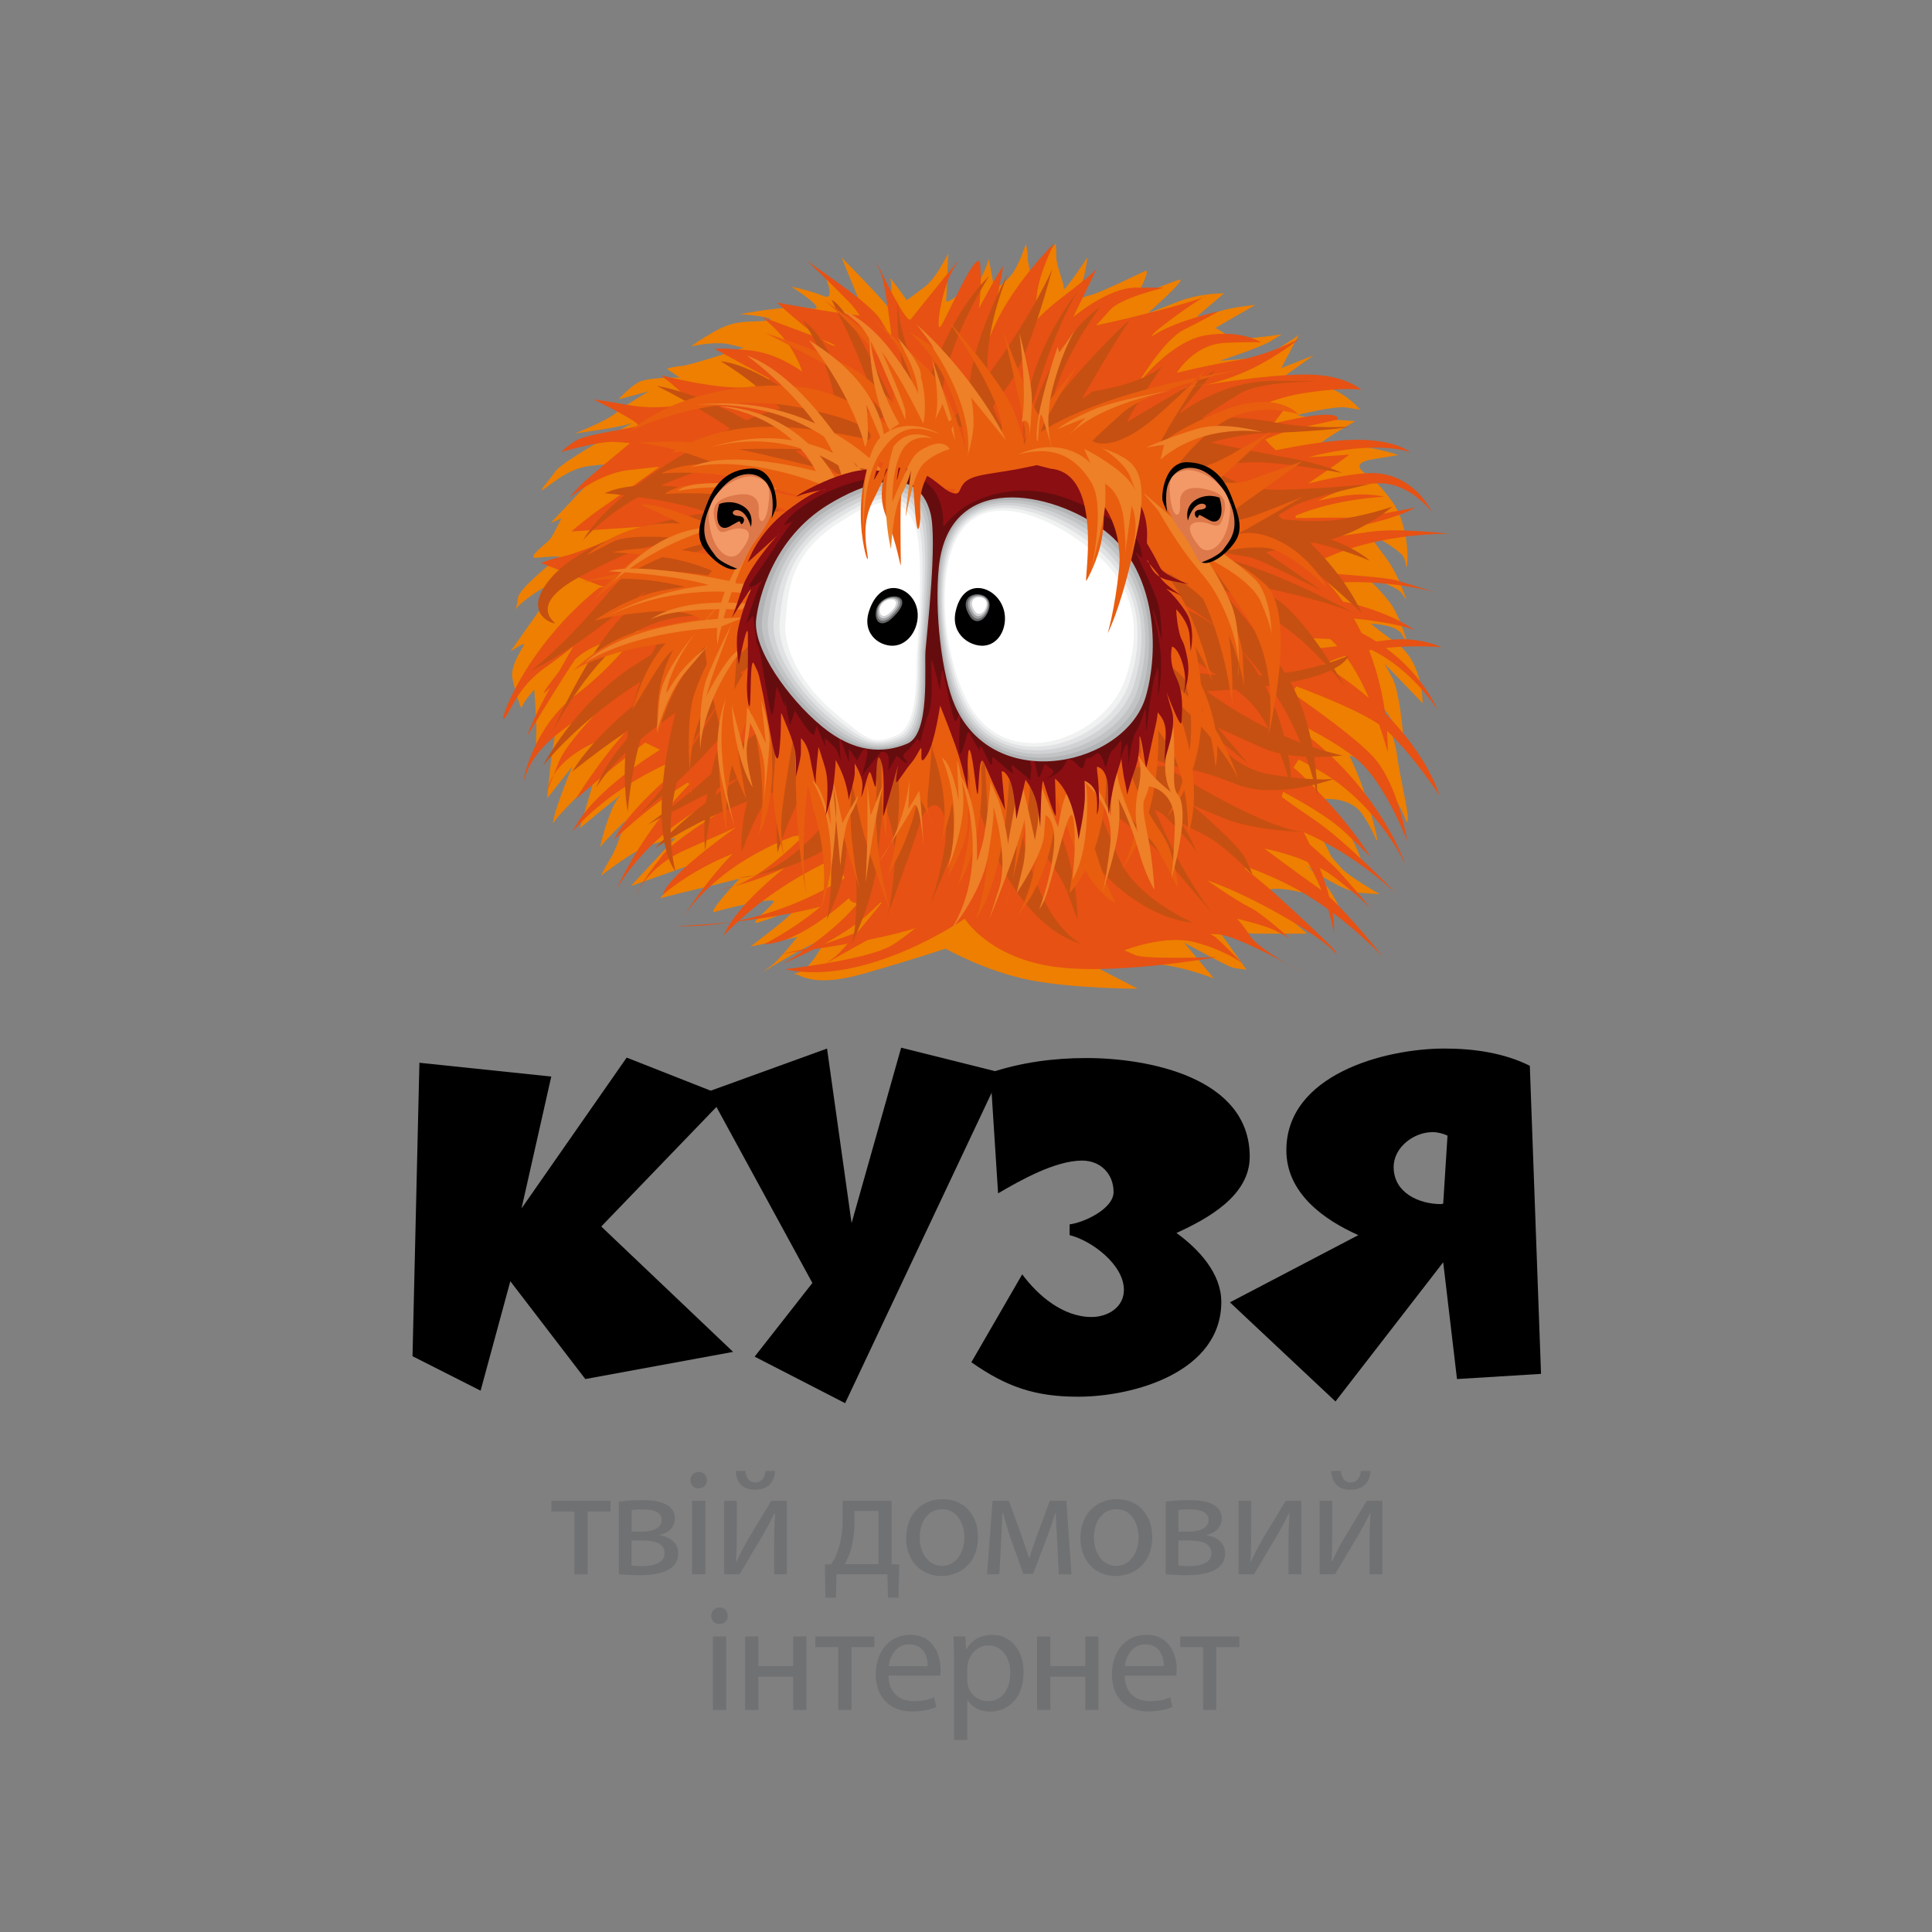 <?xml version="1.0" encoding="utf-8"?>
<!-- Generator: Adobe Illustrator 16.0.0, SVG Export Plug-In . SVG Version: 6.00 Build 0)  -->
<!DOCTYPE svg PUBLIC "-//W3C//DTD SVG 1.1//EN" "http://www.w3.org/Graphics/SVG/1.1/DTD/svg11.dtd">
<svg version="1.1" id="Layer_1" xmlns="http://www.w3.org/2000/svg" xmlns:xlink="http://www.w3.org/1999/xlink" x="0px" y="0px"
	 width="283.46px" height="283.46px" viewBox="0 0 283.46 283.46" enable-background="new 0 0 283.46 283.46" xml:space="preserve">
<rect x="0" y="0" width="283.46" height="283.46" fill="#808080" stroke="none"/>
<g>
	<path fill="#707173" d="M89.575,220.201v1.559h-3.363v9.222h-1.938v-9.222h-3.363v-1.559H89.575z"/>
	<path fill="#707173" d="M90.799,220.335c0.757-0.134,2.16-0.245,3.43-0.245c1.804,0,4.789,0.29,4.789,2.695
		c0,1.336-1.024,2.16-2.25,2.428v0.045c1.582,0.222,2.74,1.113,2.74,2.673c0,2.828-3.564,3.185-5.68,3.185
		c-1.203,0-2.45-0.089-3.029-0.134V220.335z M92.647,229.689c0.557,0.066,0.958,0.09,1.582,0.09c1.314,0,3.274-0.313,3.274-1.872
		c0-1.559-1.559-1.893-3.43-1.893h-1.425V229.689z M92.669,224.723h1.47c1.448,0,2.94-0.423,2.94-1.692
		c0-1.069-0.935-1.582-2.895-1.582c-0.646,0-1.047,0.045-1.515,0.09V224.723z"/>
	<path fill="#707173" d="M103.715,217.172c0.022,0.669-0.468,1.203-1.247,1.203c-0.691,0-1.181-0.534-1.181-1.203
		c0-0.69,0.512-1.225,1.225-1.225C103.248,215.947,103.715,216.481,103.715,217.172z M101.533,230.981v-10.78h1.96v10.78H101.533z"
		/>
	<path fill="#707173" d="M108.102,220.201v4.544c0,1.715-0.022,2.784-0.111,4.321l0.066,0.022c0.646-1.314,1.025-2.072,1.737-3.319
		l3.363-5.568h2.294v10.78h-1.871v-4.566c0-1.759,0.044-2.673,0.134-4.41h-0.067c-0.69,1.382-1.158,2.25-1.782,3.341
		c-1.025,1.671-2.205,3.743-3.363,5.636h-2.25v-10.78H108.102z M109.372,215.813c0.066,0.957,0.534,1.692,1.425,1.692
		c0.958,0,1.403-0.713,1.515-1.692h1.403c-0.089,1.826-1.248,2.762-2.962,2.762c-1.96,0-2.718-1.226-2.807-2.762H109.372z"/>
	<path fill="#707173" d="M130.818,220.201v9.311l1.114,0.022l-0.112,4.877h-1.537l-0.089-3.43h-7.461l-0.089,3.43h-1.537
		l-0.089-4.877l0.914-0.022c0.468-0.69,0.824-1.426,1.069-2.205c0.423-1.337,0.624-2.784,0.624-4.299v-2.807H130.818z
		 M125.36,223.476c0,1.425-0.2,2.807-0.557,4.009c-0.223,0.735-0.534,1.403-0.869,2.005h4.967v-7.796h-3.542V223.476z"/>
	<path fill="#707173" d="M143.49,225.503c0,3.986-2.763,5.724-5.369,5.724c-2.918,0-5.167-2.138-5.167-5.546
		c0-3.608,2.361-5.725,5.346-5.725C141.396,219.956,143.49,222.206,143.49,225.503z M134.937,225.613
		c0,2.361,1.359,4.143,3.274,4.143c1.871,0,3.274-1.759,3.274-4.187c0-1.827-0.913-4.143-3.229-4.143
		S134.937,223.564,134.937,225.613z"/>
	<path fill="#707173" d="M145.625,220.201h2.406l1.96,5.435c0.267,0.802,0.735,2.116,0.979,2.963h0.045
		c0.245-0.802,0.846-2.517,1.27-3.698l1.737-4.699h2.428l0.757,10.78h-1.87l-0.245-5.145c-0.066-1.158-0.156-2.54-0.201-3.854
		h-0.066c-0.289,0.979-0.579,1.849-1.18,3.496l-2.072,5.436h-1.426l-1.915-5.324c-0.334-1.024-0.802-2.583-1.069-3.586h-0.089
		c-0.044,1.271-0.111,2.695-0.179,3.876l-0.268,5.101h-1.803L145.625,220.201z"/>
	<path fill="#707173" d="M169.055,225.503c0,3.986-2.762,5.724-5.368,5.724c-2.918,0-5.167-2.138-5.167-5.546
		c0-3.608,2.36-5.725,5.346-5.725C166.961,219.956,169.055,222.206,169.055,225.503z M160.502,225.613
		c0,2.361,1.358,4.143,3.273,4.143c1.871,0,3.274-1.759,3.274-4.187c0-1.827-0.913-4.143-3.229-4.143
		S160.502,223.564,160.502,225.613z"/>
	<path fill="#707173" d="M171.035,220.335c0.757-0.134,2.16-0.245,3.43-0.245c1.805,0,4.789,0.29,4.789,2.695
		c0,1.336-1.025,2.16-2.25,2.428v0.045c1.582,0.222,2.74,1.113,2.74,2.673c0,2.828-3.564,3.185-5.68,3.185
		c-1.203,0-2.451-0.089-3.029-0.134V220.335z M172.883,229.689c0.558,0.066,0.959,0.09,1.582,0.09c1.314,0,3.273-0.313,3.273-1.872
		c0-1.559-1.559-1.893-3.43-1.893h-1.426V229.689z M172.906,224.723h1.47c1.447,0,2.94-0.423,2.94-1.692
		c0-1.069-0.936-1.582-2.896-1.582c-0.646,0-1.047,0.045-1.514,0.09V224.723z"/>
	<path fill="#707173" d="M183.572,220.201v4.544c0,1.715-0.021,2.784-0.11,4.321l0.066,0.022c0.646-1.314,1.024-2.072,1.737-3.319
		l3.363-5.568h2.294v10.78h-1.87v-4.566c0-1.759,0.044-2.673,0.133-4.41h-0.066c-0.69,1.382-1.158,2.25-1.782,3.341
		c-1.024,1.671-2.205,3.743-3.362,5.636h-2.25v-10.78H183.572z"/>
	<path fill="#707173" d="M195.465,220.201v4.544c0,1.715-0.022,2.784-0.111,4.321l0.066,0.022c0.646-1.314,1.024-2.072,1.737-3.319
		l3.363-5.568h2.294v10.78h-1.871v-4.566c0-1.759,0.045-2.673,0.134-4.41h-0.066c-0.69,1.382-1.158,2.25-1.782,3.341
		c-1.024,1.671-2.205,3.743-3.363,5.636h-2.25v-10.78H195.465z M196.734,215.813c0.066,0.957,0.534,1.692,1.426,1.692
		c0.957,0,1.402-0.713,1.514-1.692h1.403c-0.089,1.826-1.247,2.762-2.962,2.762c-1.96,0-2.718-1.226-2.807-2.762H196.734z"/>
	<path fill="#707173" d="M106.777,237.072c0.022,0.668-0.468,1.203-1.248,1.203c-0.69,0-1.181-0.535-1.181-1.203
		c0-0.69,0.513-1.225,1.226-1.225C106.31,235.848,106.777,236.382,106.777,237.072z M104.595,250.882v-10.78h1.959v10.78H104.595z"
		/>
	<path fill="#707173" d="M111.253,240.102v4.344h5.123v-4.344h1.938v10.78h-1.938v-4.878h-5.123v4.878h-1.938v-10.78H111.253z"/>
	<path fill="#707173" d="M128.29,240.102v1.559h-3.363v9.222h-1.938v-9.222h-3.363v-1.559H128.29z"/>
	<path fill="#707173" d="M130.36,245.849c0.045,2.649,1.737,3.741,3.697,3.741c1.403,0,2.25-0.245,2.985-0.557l0.334,1.403
		c-0.691,0.312-1.872,0.668-3.586,0.668c-3.319,0-5.301-2.183-5.301-5.435s1.916-5.813,5.056-5.813c3.519,0,4.455,3.096,4.455,5.078
		c0,0.401-0.044,0.713-0.066,0.914H130.36z M136.107,244.445c0.022-1.248-0.512-3.186-2.717-3.186c-1.982,0-2.851,1.826-3.007,3.186
		H136.107z"/>
	<path fill="#707173" d="M139.98,243.62c0-1.381-0.044-2.494-0.089-3.519h1.759l0.089,1.849h0.044
		c0.802-1.314,2.071-2.094,3.831-2.094c2.606,0,4.566,2.205,4.566,5.479c0,3.875-2.361,5.791-4.9,5.791
		c-1.426,0-2.672-0.624-3.318-1.692h-0.044v5.857h-1.938V243.62z M141.918,246.494c0,0.289,0.044,0.557,0.089,0.802
		c0.356,1.358,1.538,2.294,2.94,2.294c2.072,0,3.274-1.692,3.274-4.165c0-2.16-1.136-4.009-3.208-4.009
		c-1.336,0-2.583,0.957-2.962,2.428c-0.066,0.244-0.133,0.534-0.133,0.802V246.494z"/>
	<path fill="#707173" d="M154.1,240.102v4.344h5.123v-4.344h1.938v10.78h-1.938v-4.878H154.1v4.878h-1.938v-10.78H154.1z"/>
	<path fill="#707173" d="M165.012,245.849c0.044,2.649,1.736,3.741,3.697,3.741c1.402,0,2.249-0.245,2.984-0.557l0.334,1.403
		c-0.69,0.312-1.871,0.668-3.586,0.668c-3.318,0-5.301-2.183-5.301-5.435s1.915-5.813,5.056-5.813c3.519,0,4.454,3.096,4.454,5.078
		c0,0.401-0.044,0.713-0.066,0.914H165.012z M170.758,244.445c0.021-1.248-0.512-3.186-2.717-3.186
		c-1.982,0-2.852,1.826-3.008,3.186H170.758z"/>
	<path fill="#707173" d="M181.826,240.102v1.559h-3.363v9.222h-1.938v-9.222h-3.363v-1.559H181.826z"/>
</g>
<g>
	<path d="M85.874,202.332l-11-14.352l-4.362,16.059l-9.989-5.059l1.012-43.053l19.346,2.023l-4.362,19.345l15.426-22.127
		l14.604,5.753l-18.334,19.03l19.346,18.396L85.874,202.332z"/>
	<path d="M123.995,205.872l-13.276-6.828l8.472-10.81l-15.299-28.071l17.449-6.321l3.603,25.604l7.271-25.731l14.667,3.667
		L123.995,205.872z"/>
	<path d="M172.611,180.9c3.225,2.339,6.576,5.88,6.576,10.115c0,10.241-12.708,13.908-21.053,13.908
		c-6.26,0-10.495-1.454-15.616-5.058l7.46-12.896c2.34,3.16,6.006,6.259,10.179,6.259c2.339,0,4.741-1.392,4.741-3.983
		c0-3.667-4.678-7.207-7.965-8.029v-1.58c2.086-0.253,6.448-2.276,6.448-4.742c0-2.718-1.96-4.615-4.615-4.615
		c-3.92,0-8.978,2.846-12.328,4.806l-1.138-17.702c4.551-1.518,9.293-2.149,14.098-2.149c9.104,0,23.961,2.845,23.961,14.478
		C183.359,175.463,177.164,178.813,172.611,180.9z"/>
	<path d="M213.768,202.332l-2.022-17.133l-15.806,20.42l-15.488-14.541l18.84-9.862c-5.121-2.275-10.559-6.195-10.559-12.454
		c0-11.063,14.352-14.92,23.202-14.92c4.299,0,8.725,0.632,12.518,2.528l1.644,45.203L213.768,202.332z M210.164,166.106
		c-2.719,0-5.689,2.213-5.689,5.121c0,3.793,3.73,5.437,6.954,5.437l0.316-0.063l0.632-9.988
		C211.682,166.296,210.923,166.106,210.164,166.106z"/>
</g>
<g>
	<path fill-rule="evenodd" clip-rule="evenodd" fill="#EE7F00" d="M83.964,112.455c-2.792,6.683-3.092,9.074-2.692,8.178
		c0.398-0.898,5.883-6.183,5.883-6.183l-2.094,7.079c0,0,7.181-5.982,5.784-4.586c-1.396,1.396-3.091,7.978-2.693,7.279
		c0.399-0.697,3.59-3.79,3.59-3.79s-1.196,3.89-1.994,5.186c-0.798,1.298-1.596,2.894-1.596,2.894s4.788-3.79,7.38-4.588
		c2.593-0.799,3.59-0.998,3.59-0.998l-6.582,7.081l8.477-2.992l-4.188,4.786c0,0,2.194-0.597,5.186-1.295s6.483-1.596,6.483-1.596
		s-5.088,5.385-3.591,4.886c1.496-0.498,9.375-2.394,8.577-1.396c-0.798,0.998-3.391,3.094-2.493,2.992
		c0.897-0.1,5.485-2.094,5.086-1.396c-0.398,0.699-5.984,4.887-5.984,4.887l6.881-1.396c0,0-2.692,3.391-3.789,4.188
		c-1.097,0.797-1.196,0.897-1.196,0.897s9.474-5.784,8.975-4.487c-0.499,1.297-2.493,4.089-3.291,4.387
		c-0.798,0.301-1.596,0.5-0.897,0.5c0.699,0,2.493,1.995,9.874-0.1c7.38-2.094,12.066-3.691,12.066-3.691s5.786,3.291,12.266,4.589
		c6.483,1.296,15.957,1.296,15.957,1.296l-5.784-2.992c0,0,5.884-0.998,9.573-0.498c3.691,0.498,7.381,1.995,7.381,1.995
		l-4.388-5.286c0,0,6.282,3.491,7.181,3.689c0.896,0.2,1.994,0.299,1.994,0.299l-5.686-7.978c0,0,2.693,2.693,7.182,2.693
		c4.486,0,7.379,0,7.379,0l-6.083-5.286c0,0-1.396-2.293,5.185-0.797c6.584,1.494,6.084,3.289,6.084,3.289s-1.195-3.19-3.191-5.185
		c-1.994-1.995-2.193-2.094-2.193-2.094s5.086,3.889,8.078,4.088c2.991,0.2,2.792,0.2,2.792,0.2s-4.688-2.692-5.685-3.89
		s-1.295-1.297-1.596-1.995c-0.299-0.698-2.294-4.387-2.294-4.387s3.591,2.493,5.187,3.988c1.596,1.496,1.795,2.394,1.795,1.795
		s-1.695-4.588-3.49-6.881c-1.795-2.294-2.095-2.594-2.095-2.594s3.79-0.398,5.585,2.193c1.795,2.595,2.193,4.489,2.193,3.69
		c0-0.796-1.595-6.382-2.592-8.875s-1.497-3.392-1.497-3.392s2.594,0.399,5.586,4.588c2.991,4.188,2.792,5.984,2.991,4.887
		c0.2-1.097-1.098-5.983-1.596-9.774c-0.498-3.789-3.789-9.574-3.789-9.574s4.688,7.38,4.688,6.682s-0.598-6.382-1.496-8.079
		c-0.898-1.694-1.197-2.194-1.197-2.194l5.585,5.784c0,0,0.101-5.883-3.69-8.675c-3.789-2.793-3.889-2.991-3.889-2.991
		s3.59,0.099,4.487,1.495c0.897,1.397,0.897,1.497,0.897,1.497s-0.998-3.59-2.193-5.485c-1.197-1.895-3.99-4.488-3.99-4.488
		s4.588,1.497,5.286,2.493c0.698,0.998,0.698,0.998,0.698,0.998s-0.997-3.49-2.992-6.183c-1.994-2.693-2.892-3.889-2.892-3.889
		s4.985,2.692,5.485,3.789c0.498,1.097,0.299,1.994,0.498,1.196c0.199-0.797,0.199-6.083-2.194-9.373
		c-2.394-3.292-3.89-4.089-3.89-4.089s-2.592-1.496,1.098-2.095c3.689-0.598,3.689-0.598,3.689-0.598s-1.096-0.5-4.288-1.097
		c-3.192-0.598-7.479,0-7.081-0.598c0.398-0.599,5.087-3.292,5.087-3.292l-6.98-0.498l-1.497-0.399c0,0,5.387-1.396,7.182-1.097
		s1.994,0.299,1.994,0.299s-1.797-2.194-4.389-3.092s-7.18-1.496-7.18-1.496l4.786-3.391l-4.786,1.895l2.592-4.886
		c0,0-3.291,2.393-5.085,2.992c-1.795,0.599-6.482,0.798-6.482,0.798s5.884-1.896,7.479-2.893s1.596-0.997,1.596-0.997
		s-6.582,1.197-7.979,0.199c-1.396-0.998-1.795-1.098-1.795-1.098l5.883-3.39c0,0-3.39,0.299-5.484,0.997
		c-2.094,0.698-3.092,0.698-3.092,0.698l3.988-3.39c0,0-3.489-0.101-6.979,1.295c-3.491,1.397-4.188,1.597-4.188,1.597
		s5.884-5.187,4.587-4.887c-1.296,0.299-6.582,2.793-5.983,1.796c0.599-0.998,1.695-3.39,0.997-3.092s-6.979,3.391-8.178,3.589
		c-1.196,0.2-2.692,1.596-1.694-0.298c0.996-1.896,1.396-5.286,1.396-5.286s-3.591,5.385-3.49,4.587
		c0.101-0.799-1.097-3.191-1.097-4.788s-0.1-1.795-0.1-1.795s-2.195,2.593-2.494,4.288c-0.299,1.696-0.598,1.996-0.598,1.996
		s-0.998-2.993-0.998-4.288c0-1.297-0.299-1.896-0.299-1.896s-0.997,3.191-2.193,4.587c-1.197,1.396-2.395,1.995-2.395,1.995
		s-0.896-5.086-0.896-4.388c0,0.697-1.297,3.191-1.297,3.191l-0.998-1.396l-1.695,3.091c0,0-2.293,1.896-2.194,1.098
		c0.099-0.798,0.299-6.881,0.299-6.881s-1.695,3.589-3.391,4.887c-1.694,1.295-2.692,1.994-2.692,1.994s-2.792-3.99-2.394-2.992
		c0.398,0.998-0.099,4.887-0.099,4.388c0-0.498-7.081-7.678-7.081-7.678l2.494,6.083c0,0-2.693-0.5-3.79-2.095
		c-1.098-1.595-1.397-1.895-1.397-1.895s2.094,4.388,0.1,3.59c-1.994-0.798-4.787-1.396-4.787-1.396s5.983,3.789,2.792,3.191
		c-3.191-0.599-11.069,0.997-10.371,0.897c0.698-0.099,6.182,0.599,4.087,0.898c-2.094,0.299-4.387-0.2-7.18,1.296
		c-2.792,1.496-3.988,2.493-3.988,2.493s3.49-0.798,5.584-0.299c2.094,0.498,2.094,0.498,2.094,0.498s-7.779,2.593-9.175,2.693
		s-2.093,0.399-2.093,0.399l1.894,1.296c0,0-4.687-0.1-6.083,0.698c-1.396,0.797-2.891,2.494-2.891,2.494l4.487-1.197
		c0,0-3.491,1.995-4.887,3.191c-1.396,1.197-5.984,2.992-5.984,2.992s3.092-0.398,5.286-0.798c2.193-0.399,3.091-0.698,3.091-0.698
		s-10.172,5.485-11.269,7.081c-1.097,1.596-2.693,3.192-1.696,2.593c0.998-0.599,3.491-2.992,6.683-3.391s2.991-0.199,2.293,0.199
		c-0.698,0.399-7.979,8.178-7.979,8.178l1.597-0.698c0,0-1.198,2.493-1.695,3.091c-0.499,0.599-3.69,2.893-1.896,2.693
		c1.795-0.2,3.292-0.2,3.292-0.2s-5.984,4.688-6.084,6.083c-0.101,1.397-0.598,2.094-0.101,1.397c0.5-0.698,3.99-3.292,5.187-3.392
		c1.196-0.099,1.696-0.598,0.897,0.1c-0.798,0.699-7.081,9.773-7.081,9.773s2.194-1.495,1.995-0.996
		c-0.199,0.498-2.095,3.09-1.695,4.986c0.399,1.895,1.296,4.885,1.396,4.187c0.101-0.696,1.795-2.592,1.795-2.592
		s0.399,5.086,0.299,6.482c-0.1,1.396,0.1,3.392,0.2,2.893c0.099-0.499,3.988-6.682,3.091-4.788
		c-0.897,1.895-1.695,11.37-1.695,11.37L83.964,112.455L83.964,112.455z"/>
	<path fill-rule="evenodd" clip-rule="evenodd" fill="#E75113" d="M87.988,86.17c-10.967,8.695-14.92,20.059-14.031,19.269
		c0.889-0.79,1.779-4.445,5.929-7.412c1.713-1.223,3.14-2.313,4.226-3.169c-0.788,1.351-1.483,2.566-2.096,3.657
		c-1.672,2.151-2.926,3.874-1.834,2.874c0.188-0.173,0.368-0.352,0.543-0.534c-3.205,5.913-3.31,7.055-3.31,7.055
		s4.274-7.166,6.997-11.202c0.959-0.854,2.144-1.634,3.774-2.235c4.545-1.68,5.633-2.076,5.633-2.076s-3.36,5.04-9.487,9.684
		c-6.125,4.643-7.707,12.747-7.411,12.252s0.494-3.557,6.126-7.609c5.633-4.049,8.893-6.52,8.893-6.52s-8.399,7.706-9.979,11.659
		c-1.582,3.954-1.582,3.954-1.582,3.954s0.297-3.657,6.325-6.622c1.248-0.614,3.149-1.354,5.38-2.144
		c-4.147,4.478-7.655,10.247-7.655,10.247s4.05-3.677,10.231-8.347c0.366,0.178,0.804,0.386,1.331,0.64
		c0.305,0.147,0.58,0.282,0.83,0.407c-4.896,3.14-10.631,7.527-12.787,11.943c4.776-5.33,10.767-8.601,15.1-10.444
		c0.25,0.33,0.286,0.654,0.495,1.181c-3.779,3.198-7.915,7.195-9.568,10.547c4.215-3.976,7.925-6.65,10.865-8.43
		c0.069,0.088,0.141,0.177,0.216,0.271c-3.554,3.665-7.58,8.775-10.686,15.373c3.879-6.446,9.536-10.389,13.626-12.569
		c0.669,0.451,1.325,0.771,1.992,1.009c-4.019,2.5-7.54,4.945-8.8,6.521c-3.557,4.446-4.348,6.621-3.952,5.831
		c0.395-0.791,2.271-4.349,7.212-6.522c4.94-2.173,7.51-3.358,7.51-3.358s-10.178,7.113-10.771,9.881
		c3.354-2.751,6.903-4.649,10.226-5.976c-2.26,2.346-4.7,5.339-7.162,9.137c4.614-6.553,11.807-10.074,15.975-11.665
		c0.643-0.12,1.241-0.221,1.788-0.306c-4.171,4.128-8.906,7.887-12.427,8.019c3.204-0.556,6.421-1.709,9.416-3.098
		c-3.202,2.61-6.12,5.385-7.831,7.937c-2.554,0.445-5.227,0.665-8.008,0.596c2.87-0.126,5.533-0.329,8.004-0.592
		c-0.454,0.677-0.822,1.339-1.087,1.976c0.703-0.731,1.421-1.427,2.15-2.091c4.728-0.541,8.722-1.294,12.076-2.141
		c-2.218,1.864-4.949,3.757-8.297,5.517c3.84-0.165,8.355-3.184,12.332-6.667l0.175-0.057c0.176,0.418,0.489,0.64,1.227,0.695
		l0.009,0.001c-2.212,2.688-5.198,5.044-7.497,6.655c-1.937,0.473-3.928,0.839-5.95,1.051c1.977-0.243,3.799-0.488,5.482-0.728
		c-1.759,1.204-3.013,1.914-3.013,1.914s2.056-0.876,4.533-2.138c1.834-0.273,3.487-0.544,4.973-0.808
		c-0.833,0.948-1.524,1.678-1.897,1.957l-1.212,0.909c-3.308,0.563-6.1,0.869-6.1,0.869c11.857,2.668,26.383-7.411,26.383-7.411
		s3.262,5.336,12.253,6.916c8.993,1.583,24.802-1.284,24.802-1.284s-10.473,0.396-12.055-0.296c-1.58-0.69-1.58-0.69-1.58-0.69
		s5.93-2.372,10.375-1.187c4.447,1.187,6.917,3.063,6.917,3.063s-3.261-3.262-3.854-3.756c-0.593-0.493-1.186-0.493-0.593-0.493
		s1.68-0.198,5.73,1.68c4.052,1.877,7.411,3.854,7.411,3.854s-6.226-3.261-7.509-5.237c-1.285-1.977-1.977-2.569-1.977-2.569
		s4.348,0.987,5.929,1.877s1.778,0.989,1.778,0.989s-3.953-3.656-5.83-4.546c-1.877-0.889-6.225-3.952-6.225-3.952
		s4.645,1.481,11.758,5.632c7.115,4.15,7.215,5.533,7.215,5.04c0-0.494-8.4-8.202-9.783-9.388c-1.383-1.185-2.371-1.977-2.371-1.977
		s-4.645-3.161,3.754,0.692c2.605,1.194,5.059,2.732,7.203,4.285c0.35,1.158,0.626,2.336,0.801,3.521
		c0.08-0.925,0.016-1.955-0.158-3.051c4.416,3.295,7.373,6.51,7.373,6.51s-4.529-5.771-7.873-8.835
		c-0.371-1.401-0.863-2.851-1.413-4.263c0.825,0.446,1.632,0.957,2.368,1.535c4.15,3.261,5.336,4.645,5.336,4.645
		s-4.149-4.939-5.236-6.026c-0.631-0.63-2.322-2.188-3.941-3.602c-0.285-0.615-0.572-1.208-0.852-1.769
		c7.655,3.273,13.587,9.025,13.587,9.025s-7.313-7.708-12.353-11.066c-1.558-1.039-2.87-1.965-3.94-2.747
		c-0.05-0.064-0.087-0.104-0.11-0.118c-0.033-0.021-0.082-0.043-0.143-0.066l-0.281-0.209c0.063-0.263,0.13-0.516,0.199-0.757
		c2.838,1.509,6.856,3.831,9.117,5.973c3.756,3.557,3.756,3.656,3.756,3.656s-2.471-4.052-6.818-8.695
		c-1.779-1.902-3.145-3.354-4.523-4.49c0.262-0.438,0.521-0.823,0.762-1.177c1.059,0.533,2.121,1.104,3.169,1.714
		c8.498,4.94,12.45,13.636,12.45,13.636s-3.304-10.166-14.411-18.937c-0.185-0.627-0.662-1.172-1.197-1.686
		c2.714,1.361,6.196,3.284,8.493,5.208c4.25,3.558,7.412,12.054,7.412,12.054s-1.285-8.496-5.139-12.549
		c-2.408-2.532-7.904-6.567-11.832-9.264c0.26-0.3,0.503-0.603,0.73-0.905c4,1.512,9.333,3.688,12.125,5.596
		c0.822,2.37,1.25,4.079,1.25,4.079s0.054-1.204-0.094-3.164c3.726,3.476,7.701,9.487,7.701,9.487s-1.623-5.675-7.973-12.051
		c-0.356-2.606-1.047-5.86-2.366-9.244c0.118-0.022,0.235-0.042,0.354-0.061c6.06,2.917,9.689,8.806,9.689,8.806
		s-1.96-4.961-7.586-9.086c4.509-0.477,8.179-0.103,8.179-0.103s-3.409-1.68-8.004-1.038c-0.422,0.059-0.945,0.126-1.546,0.2
		c-0.683-0.436-1.411-0.856-2.188-1.254c-0.344-0.71-0.717-1.419-1.123-2.124c6.405,0.624,8.908,1.695,8.908,1.695
		s-2.815-2.174-8.646-3.755c-0.551-0.15-1.176-0.292-1.855-0.426c-0.648-0.912-1.361-1.806-2.145-2.671
		c8.314-0.814,15.76,1.319,15.76,1.319s-4.102-1.237-5.83-1.778c-1.267-0.399-7.959-0.875-11.455-1.103
		c-0.354-0.335-0.721-0.665-1.1-0.988c8.552-4.997,20.361-4.728,20.361-4.728s-7.412-0.889-11.512-0.296
		c-2.779,0.401-7.893,1.052-10.994,1.461c-0.035-0.339-0.063-0.662-0.082-0.966h2.527c12.55-2.077,15.07-4.053,15.07-4.053
		s-6.868,1.483-10.129,1.483c-1.97,0-5.184,0.036-7.418,0.064c-0.002-0.119-0.006-0.235-0.016-0.343
		c5.942-2.514,13.016-2.784,13.016-2.784s-2.569-0.642-5.78-0.149c-3.212,0.495-4.002,0.792-4.002,0.792s4.2-2.52,8.894-2.619
		c4.693-0.098,7.855,4.199,7.855,4.199s-2.717-6.027-9.387-5.681c-2.482,0.128-5.709,0.77-8.783,1.525l0.137-0.092
		c4.15-2.767,5.93-4.15,5.93-4.15s-3.314,0.249-5.973,0.371c10.268-2.66,14.914-0.717,14.914-0.717s-2.421-2.224-9.635-1.779
		c-3.168,0.195-6.888,0.829-10.065,1.479c-0.63-0.552-1.232-1.191-1.583-1.576c1.446-0.646,3.089-1.244,4.831-1.632
		c5.78-1.284,5.78-1.284,5.78-1.284s0.938-1.63-6.868,0c-0.856,0.18-1.706,0.377-2.538,0.585l1.65-2.166l-4.233-0.205
		c2.187-0.931,4.563-1.712,6.851-2.068c6.67-1.038,8.646-0.494,8.646-0.494s-2.322-2.323-8.35-2.273
		c-6.027,0.049-14.822,1.581-14.822,1.581s3.262-0.593,7.065-2.421c3.805-1.827,7.016-4.397,7.016-4.397s-4.496,2.373-9.19,3.163
		c-4.693,0.79-8.793,1.828-8.793,1.828s2.469-4.2,7.113-4.397s5.237-0.049,5.237-0.049s-2.618-1.877-7.954-1.087
		c-5.336,0.792-10.227,7.313-10.227,7.313s3.804-6.572,6.867-8.103c3.063-1.532,5.139-2.717,5.139-2.717s-5.979,1.334-9.24,3.311
		c-0.215,0.131-0.437,0.271-0.662,0.42c0.051-0.094,0.107-0.186,0.169-0.272c0.691-0.988,7.214-5.533,7.707-5.632
		c0.495-0.1-1.481,0.691-7.212,2.173c-5.732,1.482-8.795,2.076-8.795,2.076s0.493-0.494,2.074-2.273
		c1.582-1.779,7.905-3.261,7.905-3.261s0,0-4.15,0c-4.149,0-9.189,4.348-9.189,4.348l3.458-7.115c0,0-0.494,0.692-4.643,3.854
		c-4.151,3.163-4.646,4.348-4.646,4.348s0.198-0.988,0.494-4.249c0.297-3.261,2.569-7.707,2.569-7.707s-9.793,9.5-10.563,18.36
		l0.014,0.002c0.287-1.357,3.039-14.436,3.039-14.904c0-0.493-3.558,6.127-3.558,6.127s0.495-3.261,0.198-6.422
		c-0.297-3.163-5.041,8.201-5.83,9.09c-0.791,0.89,0.197-6.225,2.271-9.09c2.076-2.866-5.929,7.114-6.62,8.003
		c-0.691,0.89-5.039-8.399-5.039-8.399s0,0.099,0.692,1.779c0.691,1.68,1.58,9.584,1.58,9.584s0-0.098-1.58-2.766
		c-1.582-2.669-9.981-8.004-10.869-8.794c-0.891-0.791,2.865,2.667,6.225,6.125c0.485,0.5,0.994,1.153,1.508,1.919
		c-4.775-0.502-12.18-1.919-12.18-1.919s7.458,6.819,8.597,6.325c-0.494-0.494-10.672-4.15-10.672-4.15s2.075,1.68,3.557,3.656
		s2.273,4.347,2.273,4.347s-3.558-2.766-7.806-3.161c-4.25-0.396-5.041-0.197-5.041-0.197l8.004,4.347c0,0-0.691,1.581-5.534,1.285
		c-4.842-0.297-10.376-1.778-10.376-1.778s5.633,4.348,4.052,4.348c-1.582,0-4.644,0.79-8.993,0
		c-4.347-0.791-4.941-0.791-4.941-0.791s7.116,3.458,6.522,3.854c-0.594,0.396-7.51,1.186-9.091,2.174
		c-1.581,0.988-2.174,1.679-2.174,1.679s5.435-1.58,7.609-1.482c2.173,0.099,2.47,0.198,2.47,0.198s-6.028,4.941-7.213,6.127
		c-1.186,1.186-1.68,1.876-1.68,1.876s4.348-3.556,8.596-4.05c4.25-0.494,4.645-0.494,4.645-0.494s-6.324,4.544-8.498,6.027
		c-2.174,1.481-4.447,3.458-4.447,3.458l10.376-0.691c0,0-9.189,3.854-11.562,4.348c-2.371,0.494-3.261,0.988-3.261,0.988
		l9.348,3.554L87.988,86.17L87.988,86.17z M95.752,86.139l-2.297,0.009l2.566-1.23C95.928,85.327,95.838,85.734,95.752,86.139
		L95.752,86.139z M122.511,125.891c0.717,1.146,1.139,2.12,1.405,2.938c-4.386,2.671-9.597,5.029-15.469,6.224
		C113.233,130.717,118.438,127.771,122.511,125.891L122.511,125.891z M129.134,132.436l0.249-0.018
		c-1.021,1.274-2.32,2.874-3.531,4.317c-1.573,0.632-3.214,1.215-4.904,1.724c1.315-0.71,2.654-1.495,3.801-2.289
		C126.502,134.954,128.01,133.577,129.134,132.436L129.134,132.436z M192.416,95.243c0.045-0.514,0.051-1.044,0.021-1.596
		c0.861,0.021,1.775,0.06,2.746,0.118c0.352,0.335,0.691,0.682,1.017,1.036C194.963,94.944,193.681,95.091,192.416,95.243
		L192.416,95.243z M194.049,97.512c1.063-0.523,2.188-0.949,3.332-1.292c1.372,1.831,2.531,4.06,3.464,6.202
		C198.93,100.767,196.684,99.102,194.049,97.512L194.049,97.512z M191.889,126.476c0.721,1.308,1.401,2.692,1.99,4.127
		c-0.121-0.094-0.242-0.183-0.357-0.263c-3.26-2.271-8.004-5.829-8.004-5.829S188.609,125.042,191.889,126.476L191.889,126.476z
		 M127.325,137.906c3.232-0.651,5.461-1.243,6.988-1.731c-1.487,1.188-2.741,2.114-3.539,2.564c-1.964,1.108-5.982,1.984-9.45,2.579
		C122.35,140.67,124.73,139.311,127.325,137.906L127.325,137.906z"/>
	<path fill-rule="evenodd" clip-rule="evenodd" fill="#C65011" d="M87.471,115.576c1.047-1.727,2.552-3.457,4.305-5.128
		c-0.393,5.181,0.335,8.636,0.335,8.636s0.372-5.404,1.868-10.607c1.632-1.375,3.382-2.689,5.123-3.903
		c-1.099,4.43-1.67,8.074-1.904,11.054c-1.232,1.563-2.467,2.972-3.644,4.074c1.282-1.02,2.471-2.016,3.572-2.978
		c-0.054,1.001-0.067,1.92-0.051,2.763c-1.336,0.994-2.153,1.559-1.974,1.451c0.114-0.068,0.873-0.464,1.985-1.039
		c0.042,1.255,0.154,2.328,0.305,3.246c-0.428,0.426-0.849,0.86-1.258,1.3c0.449-0.295,0.894-0.58,1.336-0.854
		c0.598,3.165,1.653,4.257,1.653,4.257s-0.566-1.883-0.698-4.842c1.718-1.031,3.378-1.926,4.964-2.706
		c-0.076,1.481-0.063,3.008,0.065,4.558c0.184-1.741,0.441-3.392,0.755-4.955c1.932-0.918,3.745-1.671,5.414-2.308
		c-0.611,2.531-0.953,5.092-0.809,7.469c1.31-3.722,2.776-6.55,4.197-8.689c0.395-0.134,0.775-0.265,1.145-0.388
		c-0.439,4.478-0.083,8.693-0.083,9.077c0,0.447,0.216-1.799,4.421-10.629c0.978-0.419,1.685-0.84,2.075-1.333
		c1.959-2.474,1.856-2.577,1.65-3.298c-0.057-0.202-0.354-0.721-0.752-1.368c1.107-2.166,2.38-4.586,3.846-7.293l-3.815-1.135
		c0,0-1.245,1.408-3.068,4.301c-0.167,0.044-0.401,0.11-0.692,0.199l-1.19-3.263c0,0-1.138,1.856-2.542,4.708
		c-2.249,1.054-4.911,2.66-7.047,4.986l-0.108,0.117c3.028-7.471,6.811-11.253,6.811-11.253l-3.227,1.053l-1.805-2.198
		c1.757-0.978,2.867-1.536,2.867-1.536l-0.145-0.351c3.555-1.418,5.61-1.917,5.61-1.917l-3.299-4.743c0,0-2.72,1.353-6.572,3.624
		l-0.514-0.478l4.612-2.733l-12.58-2.269c0,0,5.98-2.268,8.972-3.814c2.083-1.078-2.84-2.405-6.018-3.112
		c2.986-1.571,7.048-2.766,7.048-2.766l-1.605-2.247c3.614,1.522,5.007,2.864,5.007,2.864l2.268-4.434c0,0-9.267-3.106-17.336-3.49
		c5.013-2.278,10.432-3.662,15.382-4.496c4.097,3.399,5.563,5.614,5.563,5.614l5.465-1.031c0,0-2.625-2.35-6.693-5.199
		c0.862-0.101,1.699-0.185,2.503-0.256c0.543,0.9,0.786,1.434,0.786,1.434l5.156,3.815c0,0,3.816-1.856,3.608-2.372
		c-0.042-0.11-0.709-0.841-1.815-1.935c-0.061-0.268-0.165-0.717-0.31-1.303c1.798-0.012,2.848,0.042,2.848,0.042
		s-0.723-2.268-0.927-2.784c-0.144-0.359-0.837-1.267-3.296-2.168c-1.57-5.015-4.134-11.452-7.428-13.607
		c2.859,4.213,4.278,9.037,4.982,12.879c-0.572-0.14-1.2-0.274-1.889-0.403c-0.855-0.16-1.748-0.205-2.646-0.166
		c-4.13-3.111-8.771-5.895-12.512-6.33c3.744,2.253,6.615,4.698,8.766,6.921c-1.874,0.479-3.612,1.166-4.944,1.77
		c-4.075-2.25-8.664-4.237-13.204-5.083c4.37,2.211,7.926,4.345,10.798,6.291c-0.115,0.066-0.178,0.102-0.178,0.102
		s-7.282,3.433-13.665,8.307c-1.724,0.141-3.295,0.475-4.585,1.077c1,0.081,1.958,0.175,2.881,0.28
		c-2.463,2.049-4.666,4.301-6.079,6.627c2.329-2.571,5.12-4.663,8.15-6.367c4.288,0.595,7.681,1.422,10.32,2.282
		c-10.003,1.549-19.273,4.97-23.264,9.758s-0.11,6.411,0.618,6.495c0.729,0.086-4.573-2.38,3.866-6.908
		c8.441-4.526,10.724-4.434,10.724-4.434s-2.887,2.372-8.146,8.559c-5.259,6.186-9.899,9.795-9.899,9.795s5.053-2.474,11.342-7.424
		c2.509-1.973,4.228-3.306,5.542-4.341c-0.928,1.076-2.015,2.26-3.272,3.517c-5.362,5.362-10.415,17.116-10.415,17.116
		s4.744-9.177,10.518-13.508c5.774-4.331,12.476-3.402,12.476-3.402s-0.948,0.66-3.832,2.55l-2.664-0.59
		c-0.734,1.201-1.38,2.402-1.949,3.59c-0.792,0.513-1.653,1.067-2.587,1.669c-8.66,5.567-13.404,14.744-13.404,14.744
		s5.203-6.626,14.312-12.343c-0.416,1.189-0.762,2.354-1.047,3.486c-3.614,3.009-6.871,6.313-8.935,9.681
		c2.841-2.271,5.583-4.277,8.194-6.045c-0.067,0.427-0.127,0.845-0.179,1.256C89.959,110.778,88.32,113.218,87.471,115.576
		L87.471,115.576z M145.109,40.512c-5.549,9.036-7.035,15.635-7.166,19.921c0.352,0.518,0.565,0.805,0.565,0.805l-0.575-0.115
		c0.01,3.611,0.987,5.373,0.987,5.373l-6.187,1.959c0,0,0.637-3.66,2.119-8.525c-1.113-1.585-3.467-6.151-3.15-16.118
		c0.058,4.794,2.24,9.755,4.117,13.151C137.791,51.294,140.797,44.774,145.109,40.512L145.109,40.512z M122.012,44.018
		c6.393,12.373,6.702,17.425,6.702,17.425l2.991-0.722C131.705,60.722,124.589,44.842,122.012,44.018L122.012,44.018z
		 M158.204,42.575c-8.868,11.834-8.042,21.343-8.042,21.756C150.162,64.331,153.358,50.514,158.204,42.575L158.204,42.575z
		 M161.4,45.049c-4.496,6.277-6.414,11.035-7.146,14.415c4.893-6.418,12.418-13.675,11.271-12.146
		c-1.547,2.063-6.806,11.239-6.806,11.239l1.649-1.134c8.25-1.34,10.208-3.815,10.208-3.815s-6.083,8.971-5.052,8.249
		c1.031-0.722,12.785-7.527,12.785-7.527s-6.496,7.424-4.949,6.187c1.547-1.237,7.115-4.64,13.404-4.64s6.289,0.104,6.289,0.104
		s-8.042-0.104-11.135,1.752c-3.094,1.856-5.568,3.609-5.568,3.609s4.742-0.516,10.619,0.618c5.879,1.134,11.962,0.516,10.828,0.722
		c-1.135,0.206-6.496,0.721-11.342,0.824c-4.848,0.104-8.766,1.444-8.766,1.444s5.98,1.237,11.549,2.268
		c5.568,1.032,7.63,2.166,7.63,2.166s-9.485-1.753-13.405-1.546c-3.917,0.206-6.186,0.309-6.186,0.309s3.609,3.918,10.826,3.712
		c7.218-0.207,13.715-0.928,12.992-0.825c-0.723,0.103-9.486,2.062-11.651,3.402c-0.922,0.57-1.563,0.955-1.956,1.207
		c0.244,0.18,0.482,0.361,0.717,0.542c1.865,0.19,5.83,0.54,9.18-0.098c4.33-0.824,6.908-1.753,6.908-1.753
		s-3.969,3.461-9.078,4.808c4.074,1.457,5.777,3.132,5.777,3.132s-3.732-1.632-8.236-2.653l-0.491,0.082
		c5.56,5.429,7.491,10.203,7.491,10.203s-5.914-5.634-11.17-9.533c-2.067,0.417-2.854,0.665-2.854,0.665l8.248,5.671
		c0,0-8.97-4.64-10.619-4.948c-1.65-0.309-7.424-1.238-7.424-1.238s-0.081-0.129-0.256-0.372c-1.561,0.165-2.309,0.145-2.117-0.142
		c0.188-0.28,0.543-0.856,0.877-1.404c-1.126-1.293-2.959-3.17-5.723-5.402c-4.436-3.584-15.51-2.225-17.912-5.214
		c-0.7,0.34-1.231,0.537-1.266,0.369C149.439,67.837,152.224,51.544,161.4,45.049L161.4,45.049z M147.893,40.101
		c-5.463,10.699-5.845,16.261-5.666,18.452c-0.909,1.118-1.872,2.257-2.893,3.406l3.712,1.546c0,0,0.473-0.739,1.402-2.089
		c1.457,1.209,3.149,2.52,3.031,1.986c-0.082-0.367-1.054-1.496-1.793-3.758c0.626-0.883,1.361-1.904,2.205-3.047
		c3.197-4.331,6.497-17.116,6.497-17.116s-2.923,6.838-9.511,15.665C144.684,51.593,145.309,46.704,147.893,40.101L147.893,40.101z
		 M170.061,86.81c4.078,1.823,7.461,4.188,10.266,6.79c-2.633-2.455-6.018-4.488-10.367-5.655c0,0-2.373,10.62-2.27,11.548
		c0.034,0.313,0.761,1,1.707,1.773l-3.149,8.847l5.671,2.269c0,0,3.609,0.309,9.486,2.682c2.498,1.008,5.48,1.01,8.084,0.678
		c0.041,0.163,0.061,0.249,0.061,0.249s0-0.088-0.004-0.255c1.228-0.159,2.369-0.392,3.335-0.625
		c0.274,1.079,0.382,1.705,0.382,1.705s0.012-0.667-0.049-1.788c1.594-0.404,2.626-0.789,2.626-0.789s-0.79,0.158-2.667,0.105
		c-0.066-0.913-0.176-2.037-0.361-3.291c2.363,0.021,4.162-0.217,4.162-0.217s-1.672-0.303-4.404-1.239
		c-0.544-2.943-1.511-6.382-3.229-9.5c2.29-0.443,4.395-1.02,5.973-1.773c1.645,1.83,2.176,2.716,2.176,2.716
		s-0.676-1.216-1.75-2.931c1.028-0.546,1.787-1.182,2.162-1.916c-0.92,0.376-1.836,0.707-2.744,1
		c-2.08-3.221-5.213-7.569-7.979-9.352c-1.221-0.787-2.541-1.48-3.824-2.075c5.669,1.178,12.594,2.822,15.579,4.342
		c-18.869-10.104-24.128-8.66-24.128-8.66v1.865l-2.889,0.198L170.061,86.81L170.061,86.81z M180.352,93.624
		c1.877,1.744,3.495,3.594,4.885,5.459c-0.161,0.01-0.32,0.021-0.48,0.031C183.594,97.181,182.148,95.303,180.352,93.624
		L180.352,93.624z M186.314,100.597c1.994,2.931,3.45,5.837,4.497,8.362c-0.757-0.292-1.571-0.622-2.431-0.999
		c-0.58-2.258-1.447-4.779-2.742-7.271C185.863,100.659,186.09,100.628,186.314,100.597L186.314,100.597z M191.613,111.02
		c0.461,1.274,0.805,2.397,1.059,3.305c-0.872-0.037-1.943-0.118-3.233-0.271c-0.079-0.869-0.214-1.992-0.446-3.287
		C189.875,110.903,190.764,110.98,191.613,111.02L191.613,111.02z M188.521,98.728c-0.035-0.056-0.069-0.109-0.106-0.164
		c-5.051-7.631-9.795-12.58-9.795-12.58s8.559,4.331,13.095,8.661c1.104,1.054,2.013,1.974,2.756,2.762
		C192.416,98.027,190.413,98.449,188.521,98.728L188.521,98.728z M178.486,99.053c-2.303-0.186-3.682-0.489-3.682-0.489l-0.492,0.75
		c-0.98-0.8-1.966-1.653-2.949-2.563l0.76-1.796C172.123,94.956,175.032,96.602,178.486,99.053L178.486,99.053z M177.049,101.426
		c1.249-0.061,2.699-0.147,4.246-0.278c0.381,0.301,0.762,0.609,1.139,0.922c1.474,1.221,2.707,2.986,3.713,4.851
		C183.383,105.567,180.273,103.775,177.049,101.426L177.049,101.426z M189.008,114.004c-0.285-0.943-0.682-2.151-1.193-3.454
		c-0.836-0.183-1.646-0.425-2.389-0.746c-2.613-1.128-5.123-2.291-6.783-3.074l4.41,5.239l-5.361-4.327
		c1.355,2.073,4.115,5.23,8.662,5.977C187.321,113.777,188.205,113.903,189.008,114.004L189.008,114.004z M175.732,125.373
		c-0.691-1.757-1.549-3.293-2.439-4.607c1.507,0.761,2.923,1.48,3.779,1.926c2.578,1.342,6.702,5.672,6.702,5.672
		s0-0.207-1.03-2.371c-1.031-2.166-7.939-7.939-7.939-7.939s0,0,4.64,1.958c4.64,1.959,12.27,2.063,12.27,2.063
		s-4.536,0.617-20.931-9.693l-4.135,0.183c-0.383-0.889-0.608-1.42-0.608-1.42s-12.991-0.516-10.208,4.435
		c2.784,4.948,4.33,10.517,4.33,10.517c7.115,8.971,14.848,9.278,14.848,9.278s-8.248-3.607-10.723-9.176
		c-2.475-5.567-3.402-8.557-3.402-8.557s6.907,4.536,11.031,9.383c4.125,4.845,5.879,6.907,5.879,6.907s-3.506-4.64-6.188-10.311
		c-0.743-1.575-1.504-3.236-2.215-4.815l1.126,0.563C172.758,121.525,175.123,124,175.732,125.373L175.732,125.373z
		 M145.521,124.137c5.465,12.887,13.095,14.33,13.095,14.33s-3.196-1.443-5.774-7.114c-2.578-5.67-3.094-10.516-3.094-10.516
		s5.568,6.495,6.908,10.207c1.341,3.712,1.444,3.917,1.444,3.917s0.104-5.567-2.166-11.753c-2.268-6.187-4.33-8.146-4.948-8.661
		c-0.619-0.516-7.94-5.362-7.94-5.362s-2.165,2.062-1.856,2.784C141.499,112.689,145.521,124.137,145.521,124.137L145.521,124.137z
		 M119.744,115.166c0.634,1.934,1.099,3.772,1.433,5.495c-3.74,4.268-8.316,8.068-12.774,8.113
		c5.639-0.708,9.982-2.433,13.313-4.528c0.764,7.169-0.679,11.467-0.39,10.675c0.395-1.086,3.062-6.124,2.864-11.261l-0.044-1.142
		c0.222-0.178,0.439-0.357,0.65-0.539c0.465,2.938,0.926,6.666,0.875,9.681c-0.098,5.928-0.79,7.014-0.79,7.014
		s3.161-6.321,3.753-11.755c0.594-5.433,0.988-10.37,1.186-8.987s1.877,4.246,1.382,9.778c-0.494,5.532-1.382,8.198-1.086,7.013
		c0.296-1.187,2.766-7.508,4.682-13.371c1.341-5.362,4.846-3.711,3.815,2.785c-1.031,6.495-2.578,9.588-2.578,9.588
		s3.093-6.908,4.434-10.825c1.341-3.92-1.65-15.262-1.65-15.262l-8.121,2.499l-1.262-1.26c0,0-0.423,0.773-1.179,2.012l-5.523,1.7
		L119.744,115.166L119.744,115.166z M123.907,117.297c-0.01-0.178-0.015-0.255-0.015-0.255l0.044,0.214L123.907,117.297
		L123.907,117.297z M98.399,122.167c-0.013-0.924,0.02-1.932,0.122-3.007c1.577-0.813,3.487-1.791,5.258-2.7
		c-0.063,0.414-0.119,0.832-0.169,1.256C101.969,118.996,100.15,120.511,98.399,122.167L98.399,122.167z M98.613,118.322
		c0.144-1.133,0.368-2.33,0.7-3.57c3.007-2.799,5.21-5.234,6.736-7.073c-0.622,1.706-1.238,3.692-1.725,5.875
		C102.39,115.338,100.311,117.016,98.613,118.322L98.613,118.322z M104.966,116.679c0.088-0.326,0.177-0.648,0.269-0.964
		c2.308-1.183,4.096-2.097,4.096-2.097S107.493,114.784,104.966,116.679L104.966,116.679z M106.263,101.874
		c-1.379,2.379-3.338,5.634-5.505,8.839c0.584-1.289,1.302-2.596,2.18-3.9L106.263,101.874L106.263,101.874z M101.125,97.458
		c-0.604,0.401-1.216,0.815-1.831,1.24l1.922-2.542l0.385-0.169C101.438,96.485,101.278,96.977,101.125,97.458L101.125,97.458z"/>
	<path fill-rule="evenodd" clip-rule="evenodd" fill="#E95D0F" d="M133.359,48.712c7.142,6.176,8.231,16.054,8.342,17.296
		c-0.827-3.173-2.684-9.059-5.684-11.986c-4.228-4.125-7.939-7.217-7.939-7.217s0,0,2.268,2.268
		c2.268,2.269,4.021,8.456,4.021,8.971c0,0.515-1.134-1.753-1.958-4.125c-0.826-2.372-11.755-10.105-11.755-10.105
		s2.268,1.649,7.115,7.115c4.846,5.464,3.093,7.217,3.299,7.938c0.207,0.723-0.721-0.824-4.33-3.711
		c-3.609-2.887-14.436-6.29-14.436-6.29s4.949,2.475,10.517,5.567c5.568,3.094,8.248,8.558,8.248,8.558s-0.618-0.721-4.33-2.886
		c-3.712-2.166-8.456-4.537-18.87-3.094c-10.414,1.443-15.467,6.291-15.467,6.291s11.857-6.187,24.954-3.507
		c13.095,2.68,10.104,4.743,10.104,4.743s-9.177-2.372-16.806-1.856c-4.01,0.271-7.136,1.282-9.201,2.181
		c-3.847-0.194-8.224,0.088-8.224,0.088s2.14,0.054,5.919,1.086c-0.368,0.221-0.559,0.357-0.559,0.357s0.529-0.043,1.448-0.105
		c1.257,0.37,2.67,0.843,4.223,1.445l0.69,0.252c-5.926,0.057-7.934,1.5-7.934,1.5s2.372-0.309,7.011,0
		c4.64,0.31,14.642,3.815,14.642,3.815s-7.217-1.752-13.094-2.268c-5.878-0.516-8.043,1.443-8.043,1.443s11.754-0.927,18.044,2.578
		l7.526-0.722l3.507-4.331c0,0-2.362-0.328-5.685-0.722l0.144-0.412c0,0-7.288-1.822-12.725-2.97
		c7.793-0.206,17.972,0.005,21.488,2.248l-0.413-0.309l1.031,0.411l2.887,3.301l6.786,0.193l-0.165,0.58l7.218,2.062l2.578-2.681
		c0,0-0.019-0.354-0.072-0.858l8.248,6.64l-0.133-0.008c0.344,0.239,0.681,0.479,1.015,0.718l2.182,1.757l0.354,0.129
		c4.718,3.647,8.127,7.09,10.579,10.064l-1.097,1.496c-0.528-0.687-1.089-1.387-1.69-2.101l-4.743,3.815
		c0,0,0.103,0.309,6.702,4.021c1.054,0.594,1.955,1.384,2.726,2.293c0.221,0.812,0.415,1.678,0.57,2.593
		c-3.558-3.384-7.421-6.742-7.421-6.742v2.577c1.133,0.881,2.182,1.739,3.153,2.573l-2.401,1.137
		c-0.826-1.264-1.576-2.368-1.576-2.368s0.227,1.092,0.492,2.881l-1.317,0.625c0,0,0.632,0.362,1.554,1.114
		c0.424,3.372,0.807,8.163,0.438,12.896c-1.409-2.997-2.888-7.419-4.054-14.732l-1.24,5.936c-0.076-0.598-0.135-0.936-0.135-0.936
		l-1.615-1.184l-1.471,10.985c-0.355-1.874-0.666-3.891-0.9-6.036l-0.723-1.855l-2.743,0.515c-0.085-0.465-0.144-0.721-0.144-0.721
		l-4.124-1.752c0,0,5.464,15.569-0.825,27.117c4.443-5.418,5.582-12.147,5.664-17.313c0.738,2.207,1.734,5.051,2.78,7.633
		l-0.86,6.437c0.9-1.046,1.656-2.179,2.291-3.362c2.102,3.716,4.457,4.854,4.457,4.854s-1.518-2.929-3.056-8.055
		c1.503-4.287,1.78-8.814,1.704-12.156c0.246,1.06,0.611,2.26,1.146,3.404c0.89,1.904,2.168,3.888,3.31,5.346
		c-0.445,2.33-1.138,4.532-2.176,6.408c1.275-1.678,2.251-3.528,2.997-5.42c0.389,0.434,0.739,0.772,1.024,0.986
		c1.236,0.928,4.125,7.217,4.125,7.217s0.205-1.65-1.135-5.67c-0.585-1.753-1.739-3.038-3.077-5.323
		c1.378-4.869,1.468-9.612,1.403-12.092c0.732,0.933,1.455,2.027,2.086,3.29c0.668,1.336,1.143,2.783,1.479,4.194
		c-0.531,1.653-1.25,3.354-2.199,5.086c0,0,1.227-1.304,2.463-3.84c0.662,3.523,0.527,6.52,0.527,6.52s1.407-3.332,0.682-9.498
		c0.335-1.02,0.636-2.15,0.864-3.391c0.181-0.979,0.307-1.976,0.386-2.973c0.526,0.584,1.006,1.141,1.441,1.67
		c0.547,2.449,0.647,4.295,0.647,4.295s0.349-1.099,0.269-3.146c2.406,3.125,3.133,5.002,3.133,5.002s-1.247-3.852-3.389-7.384
		c-0.31-1.82-0.939-4.061-2.135-6.673c-0.177-2.097-0.494-3.986-0.842-5.45c2.023,3.266,2.551,5.277,2.551,5.277
		s-2.062-9.382-6.082-14.95c-0.391-0.54-0.763-1.042-1.119-1.51c1.51,0.784,3.721,2.131,5.83,4.145
		c3.449,7.494,4.259,15.615,4.259,15.615s0.217-5.044-0.489-10.215c1.684,3.731,2.242,7.534,2.242,7.534s0-0.104-0.206-4.433
		c-0.207-4.331-5.053-13.611-5.053-13.611s0.929,0.618,5.774,8.042c4.846,7.423,2.99,17.322,2.99,17.322s4.434-17.942-0.412-22.374
		c-4.847-4.435-8.25-4.435-8.25-4.435s4.95-1.236,8.354-0.927c3.402,0.309,8.97,5.877,8.97,5.877s-2.165-4.331-6.702-6.702
		c-4.537-2.373-6.908-0.928-6.908-0.928s0,0,2.063-1.134c2.063-1.135,8.043-4.64,8.043-4.64s-0.93,0.412-5.98,2.371
		c-5.054,1.959-5.363,0.928-5.363,0.928l1.855-1.752l9.385-6.702c0,0-5.465,1.855-7.527,2.681c-2.063,0.825-5.053,0.309-5.053,0.309
		l8.042-7.424c0,0-1.339,0.827-5.877,3.404c-4.536,2.577-9.177,3.298-9.177,3.298s4.331-6.391,9.074-8.661
		c4.743-2.267,9.898-0.516,9.898-0.516s-3.094-3.712-11.137-0.515c-8.042,3.196-9.691,5.567-9.691,5.567s0.825-1.34,1.855-3.196
		c1.031-1.856,5.877-9.28,5.877-9.28s0,0.824-7.113,7.217c-7.115,6.393-10.002,4.124-10.002,4.124s0.412-0.516,4.434-4.124
		c4.021-3.609,17.632-6.393,17.632-6.393s-19.489,2.681-29.593,9.177c-0.104-0.825,5.361-9.796,5.361-9.796s-5.258,6.599-5.67,7.218
		c-0.413,0.619-5.26-12.167-5.26-12.167s3.609,14.435,3.3,15.982c-0.31,1.546,0,0-1.753-4.331s-9.589-13.198-9.589-13.198
		s8.25,11.754,7.836,16.188c-0.013,0.147-0.024,0.29-0.032,0.431C144.318,58.873,139.596,51.831,133.359,48.712L133.359,48.712z
		 M93.922,74.025c2.28,0.982,4.226,1.91,5.888,2.778c-0.857-0.041-1.692-0.042-2.486,0.006c-6.908,0.413-11.239,4.64-11.239,4.64
		s0.928-0.413,3.816-1.959c1.294-0.693,4.519-0.91,8.166-0.64c-0.907,0.471-1.815,0.996-2.721,1.583
		c-3.25,0.066-5.55,0.604-5.55,0.604s1.151,0,4.197,0.325c-1.17,0.848-2.329,1.807-3.459,2.887
		c-2.986,0.517-5.068,1.222-5.068,1.222s1.595-0.432,4.376-0.542c-0.967,0.978-1.915,2.046-2.829,3.222
		c1.323-1.241,2.723-2.316,4.143-3.248c2.472,0.001,5.649,0.273,9.328,1.188c-0.854,0.127-1.741,0.265-2.646,0.411
		c-5.775,0.928-10.724,4.64-10.724,4.64s1.547-0.721,7.733-1.34c6.187-0.619,7.837,1.031,7.837,1.031s-2.989,0.413-8.454,1.65
		c-5.465,1.238-10.105,5.877-10.105,5.877s4.242-2.81,13.522-3.982c-1.771,2.017-3.558,5.083-4.862,9.755
		c3.293-5.359,4.368-7.479,6.012-8.805c-1.658,2.941-2.671,6.977-2.299,12.517c1.477-5.84,4.491-10.383,6.878-12.942
		c0.099,0.856,0.211,1.691,0.333,2.509c-0.602,1.213-1.205,2.609-1.748,4.144c-1.753,4.95-0.413,15.364-0.413,15.364
		s-1.754-7.131,2.896-15.33c0.408,2.003,0.865,3.85,1.332,5.519c-1.005,6.553,0.927,15.483,0.927,15.483s-0.663-4.355,0.706-10.365
		c1.156,3.205,2.079,5.003,2.079,5.003s-0.764-3.71-1.298-7.87c0.509-1.597,1.167-3.27,2.016-4.979
		c2.974,13.092,1.034,18.211,1.034,18.211s2.166-3.402,2.063-10.312c-0.069-4.618-0.69-9.004-1.096-11.407
		c0.879-1.356,1.891-2.716,3.056-4.06l-2.578-2.578c0,0-2.862,2.806-4.943,6.928c0.11-1.472,0.222-3.047,0.329-4.574
		c0.777-0.863,1.639-1.727,2.595-2.581c0.123,0.007,0.245,0.012,0.369,0.021l1.547-0.104l0.81-2.131
		c0.437-0.324,0.888-0.644,1.355-0.962l-0.825-0.43l1.444-3.797c0,0-0.989-0.216-2.178-0.481l0.631-1.065l-3.041-1.967l2.01-2.261
		l-0.129-0.063l1.675-1.071l-0.116-0.038l3.106,0.244l1.031-4.537c0,0-6.766-1.269-14.918,1.275
		C99.589,75.084,95.629,73.749,93.922,74.025L93.922,74.025z M105.052,79.935c1.215,0.853,2.1,1.603,2.742,2.235
		c-1.854-0.427-4.566-0.995-7.583-1.442l-0.226-0.032c1.421-0.472,2.703-0.812,3.765-1.057
		C104.191,79.73,104.625,79.828,105.052,79.935L105.052,79.935z M92.73,83.933c1.508-0.874,3.013-1.597,4.449-2.193l0.144,0.02
		c2.791,0.363,5.32,1.214,7.151,1.978c-0.188,0.202-0.389,0.438-0.585,0.699c-1.276-0.197-2.955-0.411-5.122-0.614
		C96.695,83.627,94.613,83.718,92.73,83.933L92.73,83.933z M120.007,106.094c-0.146,0.733-0.284,1.449-0.411,2.152
		c0.89,0.93,1.61,1.743,1.649,1.973c0.103,0.617,1.031,8.453,1.031,13.197c0,4.743-1.959,10.724-1.959,10.724
		s1.856-6.084-0.929-15.26l-0.853-3.653c-1.303,10.906-0.178,16.335-0.178,16.335s-1.34-6.907-1.547-14.642
		c-0.205-7.733-0.205-9.898-0.205-9.898s-1.443,8.249-1.856,11.858c-0.413,3.608,0.309,6.806,0.309,6.806s-2.062-7.114-1.546-11.55
		c0.515-4.433,0.103-10.414,0.103-10.414l0.722-3.505C114.336,100.216,120.213,106.299,120.007,106.094L120.007,106.094z
		 M124.982,114.93c-0.801,8.659,1.212,15.704,1.212,15.704s-2.784-8.456-3.3-11.55c-0.516-3.092-1.444-7.113-1.444-7.733
		c0-0.617,0.311-3.71,0.311-3.71l2.165,0.412l0.237,1.014l2.959-1.632c0,0,1.752,7.836,1.545,7.526
		c-0.824,11.344,2.27,19.488,2.27,19.488s-3.506-8.97-4.537-13.403C125.859,118.72,125.347,116.508,124.982,114.93L124.982,114.93z
		 M139.714,117.753c0.686,5.412-0.581,10.767-0.581,10.767s2.785-4.331,2.887-8.042c0.088-3.18-0.05-7.189-0.092-8.601
		c0.784,4.774,0.858,11.066-1.455,18.188c4.332-7.113,3.506-17.218,3.506-17.218l0.42-3.109l0.715,13.214
		c-0.31,7.94-1.961,11.857-1.961,11.857s2.27-2.475,3.815-10.723c0.728-3.878,1.044-8.097,1.175-11.479
		c2.997,11.454-0.865,20.966-0.865,20.966s3.918-12.889,3.814-18.456c-0.104-5.57-1.236-7.94-1.236-7.94l-1.633-0.336
		c-0.008-0.513-0.018-0.799-0.018-0.799l-4.123-2.166l0.049,0.94l-5.206-2.383c0,0,0.2,0.352,0.505,1.014l-0.711-0.806l0.183,2.88
		l-2.76-5.562l-0.31,2.887l1.032,7.27c3.506,10.311,0.567,15.002,0.567,15.002S138.901,122.029,139.714,117.753L139.714,117.753z
		 M134.725,116.772c1.41,2.417,2.191,4.271,2.191,4.271s-1.134-1.186-0.773-4.691c0.361-3.506,0.567-6.96,0.567-6.96
		s-0.735-0.248-1.526-0.486c-0.039-1.402-0.123-2.297-0.123-2.297l-3.815,3.299c1.96,10.209-1.031,18.559-1.031,18.559
		s2.784-4.328,4.124-9.795C134.492,118.051,134.62,117.413,134.725,116.772L134.725,116.772z M129.598,107.33
		c-0.827,9.796,0.412,15.57,0.412,15.57s0.206-8.868,0.722-11.034c0.515-2.164,0.103-4.537,0.103-4.537H129.598L129.598,107.33z
		 M174.71,104.955c0.108,1.63,0.069,3.373-0.179,5.203c-0.455-2.258-1.186-4.804-2.316-7.626
		C173.126,103.372,173.957,104.182,174.71,104.955L174.71,104.955z M176.334,104.217l0.002-0.276
		c0.072,0.175,0.143,0.351,0.209,0.527C176.477,104.383,176.405,104.3,176.334,104.217L176.334,104.217z"/>
	<path fill-rule="evenodd" clip-rule="evenodd" fill="#EE8027" d="M141.085,114.356c4.623,14.816-2.023,22.673-2.023,22.673
		s4.845-5.57,5.877-11.342c1.031-5.774,0.824-7.321,0.824-7.321s2.269,7.426,0.826,11.961c-1.443,4.536-1.443,4.536-1.443,4.536
		s2.063-4.948,3.608-9.485s1.546-5.155,1.546-5.155s0.517,4.021-0.309,7.319c-0.824,3.3-0.824,3.506-0.824,3.506
		s3.814-5.67,4.021-8.558c0.206-2.886,0.206-2.886,0.206-2.886s1.959,0.618,1.031,6.392c-0.928,5.775-2.783,8.867-1.443,6.6
		c1.34-2.269,4.021-16.497,4.537-12.27c0.516,4.227-0.31,9.175-0.104,8.66c0.206-0.516,1.547-2.371,1.959-7.63
		s-0.207-7.114-0.104-6.599s4.332,3.196,3.609,9.279c-0.722,6.084-1.237,7.218-1.237,7.218s1.649-4.847,2.269-8.249
		c0.618-3.401,0.206-5.773,0.206-5.773s1.753,3.403,2.887,7.424c1.134,4.021,2.372,5.876,2.372,5.876s-0.104-2.163-0.516-5.256
		c-0.412-3.095-1.546-6.703-0.929-8.044c0.619-1.341,0.619-1.855,0.619-1.855s4.021,0.309,3.815,5.979
		c-0.206,5.67-0.516,7.63-0.516,7.63s1.855-6.289,1.649-9.897s-1.34-1.341-1.237-5.672c0.104-4.331-0.103-6.805-0.103-6.805
		s-1.032,2.939-1.187,5.464c-0.154,2.527,0.825,4.124,0.825,4.124s-2.32-1.751-3.351-3.247c-1.032-1.496-2.012-2.939-2.012-2.939
		s1.495,1.599,0.619,5.517c-0.877,3.917-0.104,6.649-0.104,6.649s-2.887-6.289-2.99-8.506c-0.103-2.217-0.103-2.217-0.103-2.217
		s-0.671,3.662-0.825,5.981c-0.154,2.32,0,2.836-0.051,2.372c-0.053-0.464-1.857-4.846-3.662-6.136
		c-1.803-1.289-2.474-1.805-2.474-1.805s1.393,3.507,1.444,6.342c0.051,2.836,0,2.939,0,2.939s-1.289-6.032-1.959-4.383
		c-0.671,1.648-1.084,4.588-1.084,4.588l-3.041-7.321c0,0,0.361,5.104,0,7.167s-0.361,2.063-0.361,2.063s-2.011-9.59-2.217-8.815
		c-0.205,0.771-1.907,10.104-1.752,9.588c0.153-0.516-0.877-5.517-1.547-7.011c-0.671-1.495-0.979-2.319-0.979-2.319
		s-0.62,6.959-1.187,9.021c-0.567,2.063-0.825,2.835-0.825,2.372c0-0.459,0.351-7.848-2.317-12.104
		c-0.267-1.516-0.604-2.491-0.604-2.491l0.258,6.083c0,0-0.979-5.722-2.475-6.392c3.558,8.558,0.773,16.393,0.773,16.393
		s1.444-2.938,2.165-7.423C141.488,118.018,141.336,115.938,141.085,114.356L141.085,114.356z M170.27,67.425
		c6.496-5.568,14.951-4.022,14.951-4.022s-5.568-1.649-9.488-0.516c-3.917,1.134-7.629,2.785-7.629,2.785l2.682-0.412L170.27,67.425
		L170.27,67.425z M169.959,74.953c5.773,10.001,6.908,8.454,9.693,14.641c2.783,6.186,1.959,9.691,1.959,9.691
		s0.618-6.701-0.928-10.517c-1.548-3.815-3.816-7.011-3.816-7.011s6.6,2.99,8.146,6.599c1.547,3.608,1.547,4.743,1.547,4.743
		s0-5.773-2.476-8.146c-2.474-2.372-5.671-4.434-5.671-4.434s-0.824,0.928-3.918-2.166c-3.094-3.093-6.805-6.083-6.805-6.083
		L169.959,74.953L169.959,74.953z M156.916,63.764c5.826-5.773,20.158-7.372,20.158-7.372s-12.477,1.856-16.909,3.815
		c-4.435,1.959-5.208,2.938-4.897,2.733c0.309-0.207,4.021-1.65,4.021-1.65S156.969,63.713,156.916,63.764L156.916,63.764z
		 M155.163,50.876c-4.175,12.58-2.886,14.177-2.886,14.177s0.205-4.949,0.566-4.125c0.36,0.826,1.598,5.31,1.547,4.95
		c-0.051-0.36-1.393-3.763,0.207-9.537c1.598-5.774,3.298-8.146,3.298-8.146l-2.474,3.506L155.163,50.876L155.163,50.876z
		 M149.904,61.909c0.877-4.434-0.359-13.095-0.359-13.095s2.01,7.217,1.855,10.26c-0.154,3.042-0.412,6.083-0.412,6.083
		S151.555,60.826,149.904,61.909L149.904,61.909z M137.222,61.497c0.876-3.506-0.516-8.919-0.516-8.919s2.785,7.835,3.093,9.692
		c0.311,1.855,0.311,2.681,0.311,2.423c0-0.257-1.857-5.671-1.857-5.413S137.222,61.497,137.222,61.497L137.222,61.497z
		 M136.964,51.186c6.341,9.641,5.001,15.672,5.001,15.672s0.876-2.68,0.876-4.898c0-2.217-0.362-3.66-0.362-3.66l5.106,6.29
		c0,0-1.394-3.403-5.621-8.868c-4.228-5.464-7.527-8.145-7.527-8.145S137.119,50.876,136.964,51.186L136.964,51.186z
		 M135.108,55.258c1.083,4.021,0.361,6.909,0.361,6.909s-2.062-4.228-3.661-6.857c-1.598-2.63-2.423-3.712-2.423-3.712
		s3.454,7.786,3.454,8.868s0,1.134,0,1.134s-1.494-3.557-2.422-5.671c-0.597-1.359-1.577-3.891-2.722-5.963
		c0.862,7.153,4.681,12.923,4.681,12.923l-1.65,0.619c0,0-2.893-4.431-3.176-13.801c-0.595-1.042-1.23-1.946-1.876-2.491
		c-1.959-1.649-1.959-1.649-1.959-1.649s1.598,0.509,3.813,2.437l0.002-0.272c0.002,0.094,0.006,0.188,0.009,0.281
		c1.016,0.886,2.161,2.068,3.341,3.636c3.763,5.002,3.816,6.342,3.816,6.084s-0.053-2.217-1.444-5.104
		c-1.391-2.887-1.598-3.145-1.598-3.145S135.366,53.454,135.108,55.258L135.108,55.258z M102.268,59.383
		c8.746-0.375,14.809,2.152,18.616,4.664c0.536,0.864,0.964,1.656,1.309,2.36c-1.058-0.484-2.259-0.938-3.595-1.299
		c-2.753-2.586-6.997-5.193-13.082-5.521c5.071,0.894,8.484,2.919,10.75,5.018c-3.399-0.552-7.48-0.444-12.142,1.066
		c5.234-1.444,9.754-0.976,13.277,0.091c1.102,1.235,1.836,2.43,2.31,3.363c-4.354-1.089-13.422-2.9-18.318-0.567
		c8.608-1.907,19.383,2.629,19.383,2.629l0.34-0.339l1.619-0.332c0,0-0.771-1.666-2.508-3.7c1.077,0.481,2.006,0.991,2.772,1.464
		c0.406,1.099,0.509,1.722,0.509,1.722l1.357-0.434c0.463,0.36,0.705,0.588,0.705,0.588l2.114-0.155c0,0-0.549-0.558-1.597-1.325
		l3.504,0.501c0,0-2.482-2.891-7.116-5.564c-3.064-4.221-7.77-9.604-12.887-11.45c4.778,3.644,7.935,7.094,10.013,9.97
		C115.157,60.11,109.319,58.628,102.268,59.383L102.268,59.383z M125.25,67.761c0.317,0.357,0.529,0.625,0.641,0.774
		c-0.097-0.069-0.196-0.138-0.3-0.209C125.492,68.159,125.376,67.97,125.25,67.761L125.25,67.761z M118.663,49.897
		c6.805,8.765,8.248,15.672,8.248,15.672s0.516-0.413,0.414-3.093c-0.104-2.68-0.207-3.093-0.207-3.093l2.681,6.29
		C129.798,65.673,130.726,57.217,118.663,49.897L118.663,49.897z M99.381,72.013c7.836-1.34,12.94,0.361,12.94,0.361l1.702-0.722
		C114.023,71.652,102.269,69.694,99.381,72.013L99.381,72.013z M89.276,83.82c0.683,0.038,1.338,0.078,1.97,0.122
		c-0.43,0.445-0.864,0.918-1.299,1.424c0.556-0.492,1.125-0.957,1.7-1.396c6.515,0.472,10.287,1.253,12.374,1.868
		c-3.998,0.43-9.29,1.602-14.847,4.53c6.72-3.207,13.107-3.685,17.16-3.551c-0.206,0.542-0.376,1.074-0.516,1.59
		c-3.18,0.024-7.531,0.487-10.458,2.527c2.265-1.178,6.458-1.489,9.543-1.544c-0.496,0.538-0.958,1.063-1.385,1.576
		c-5.294,0.577-13.12,2.129-17.747,6.31c5.355-3.356,12.663-4.537,16.65-4.945c-4.006,5.219-4.597,8.764-4.638,9.173
		c-0.051,0.515,0.259-0.412,1.753-2.475c1.495-2.062,4.176-4.125,4.176-4.125s-0.876,1.031-3.351,3.969
		c-2.475,2.939-4.021,8.559-4.021,8.559s0,0,0.258-3.093c0.217-2.61,0.031-4.962,5.849-12.011c1.452-0.148,2.46-0.194,2.766-0.206
		c-0.087,1.508,0.047,2.471,0.047,2.471s0.171-1.025,0.585-2.686l3.229-1.282c0,0-1.127-0.007-2.923,0.11
		c0.116-0.426,0.244-0.879,0.385-1.354c1.313,0.011,2.178,0.058,2.178,0.058l1.186-0.826c0,0-1.241-0.163-3.065-0.2
		c0.159-0.499,0.331-1.015,0.516-1.548c2.115,0.131,3.374,0.408,3.374,0.408l0.412-1.495c0,0-1.203-0.172-3.243-0.161l0.202-0.148
		l-0.218-0.047c0.869-2.285,1.989-4.771,3.414-7.17c0,0-2.367,2.914-4.279,6.988c-2.696-0.553-9.842-1.91-14.623-1.819
		c5.243-3.773,10.705-5.427,10.705-5.427l2.731-0.516c0,0-6.595-1.415-14.084,5.964C90.777,83.491,89.934,83.609,89.276,83.82
		L89.276,83.82z M105.338,90.795c0.059-0.446,0.138-0.919,0.243-1.413c-0.194,0.001-0.395,0.003-0.601,0.006
		c-0.487,0.545-0.944,1.067-1.376,1.567C104.221,90.89,104.802,90.837,105.338,90.795L105.338,90.795z M108.815,95.317
		c-6.083,7.991-6.083,14.796-6.083,14.796s-0.361-7.27,1.03-10.775c1.393-3.505,3.61-7.836,3.61-7.836s-2.578,6.703-3.094,8.404
		c-0.516,1.702-0.669,2.268-0.669,2.268S107.218,95.059,108.815,95.317L108.815,95.317z M106.496,102.535
		c-2.01,7.836,1.341,18.817,1.341,18.817s-2.732-7.784-2.577-12.166C105.414,104.802,106.496,102.535,106.496,102.535
		L106.496,102.535z M107.373,103.36c0.258,7.681,3.093,12.424,3.042,12.063c-0.052-0.36-1.186-4.124-0.774-6.444
		c0.413-2.32,0.413-2.887,0.413-2.887s2.218,3.763,2.165,7.681c-0.051,3.919-0.206,4.435-0.206,4.435s0.773-6.857,0.876-9.229
		c0.103-2.371-1.186-6.238-1.186-6.238l0.671,6.342c0,0-2.835-6.136-2.784-5.156c0.051,0.98-0.515,6.548-0.515,6.135
		S107.373,103.72,107.373,103.36L107.373,103.36z M119.178,114.547c3.868,6.702,2.527,15.004,2.527,15.004s0.979-7.373,0.979-10.054
		s-0.463-4.279-0.463-4.279l1.083,11.806c0,0,0.464-5.877,1.495-7.579c1.032-1.701,1.135-2.835,1.135-2.835s-1.29,2.217-1.754,3.093
		c-0.463,0.877-0.566,1.084-0.566,1.084s-2.115-10.157-2.115-8.56c0,1.599,0.413,8.817,0.413,8.817S120.623,115.114,119.178,114.547
		L119.178,114.547z M129.593,115.012c-1.598,6.702-2.577,14.486-2.577,14.486s0.258-5.722,0.258-8.3s0-6.084,0-6.084l0.463,4.537
		L129.593,115.012L129.593,115.012z M133.461,114.238c-0.929,8.043-4.485,12.168-4.485,12.168s4.072-6.239,5-8.044
		c0.928-1.804,1.546,5.878,1.546,5.878s-0.309-5.362-0.464-6.754c-0.154-1.392-0.207-1.443-0.207-1.443s-1.648,2.887-1.597,2.577
		C133.305,118.312,133.461,114.238,133.461,114.238L133.461,114.238z"/>
	<path fill-rule="evenodd" clip-rule="evenodd" fill="#8B0E13" d="M128.905,69.079c-4.33-1.186-13.405,4.331-11.857,3.712
		c1.547-0.62,4.124-0.98,4.124-0.98s-1.289-0.258-5.722,3.146c-4.433,3.403-5.723,7.526-5.723,7.526s4.949-4.433,4.691-4.278
		c-0.258,0.155-4.537,4.897-5.567,8.197c-1.031,3.299-1.6,4.485-1.392,4.125c0.206-0.361,3.196-5.104,2.628-3.815
		c-0.566,1.289-1.855,4.742-1.958,6.805c-0.103,2.062,0.259,3.97,0.259,3.97s1.34-6.96,1.34-4.331s0.051,4.331-0.104,6.547
		c-0.154,2.216,0.258,4.744,0.413,3.661c0.155-1.083,0-7.374,0.619-5.929c0.618,1.443,0.517,0.567,1.341,4.691
		c0.824,4.125,1.907,11.703,2.319,8.302c0.412-3.404,0.154-6.29,0.361-5.724c0.206,0.567,1.805,4.021,2.01,5.724
		c0.207,1.701,0.053,4.227,0,3.969c-0.051-0.258,0.825-2.733,0.825-4.125s0-1.959,0-1.959s0.928,0.67,1.341,2.887
		c0.412,2.219,0.928,4.435,0.825,3.713c-0.102-0.721,0.413-5.311,0.413-5.311s0.259,0.67,0.979,3.094
		c0.723,2.423,0.052,7.012,0.052,7.012s0.929-2.577,1.186-4.691c0.258-2.114,0.309-3.506,0.309-3.506s0.877,1.496,1.393,3.249
		c0.515,1.753,0.515,2.888,0.515,2.63s0.877-2.991,0.877-3.919s0-1.444,0-1.444s1.186,1.857,1.134,3.248
		c-0.052,1.393-0.361,2.114-0.052,1.393c0.31-0.723,0.928-3.712,1.186-3.352c0.258,0.362,0.722,2.629,0.826,2.012
		c0.104-0.618,0-5.827,0.773-3.662c0.773,2.166,0.104,8.507,0.361,7.992c0.257-0.516,2.165-7.683,2.113-7.269
		c-0.051,0.412-0.516,2.731-0.103,2.32c0.413-0.413,1.185-1.754,2.113-2.836c0.929-1.083,1.444-2.784,1.444-1.805
		c0,0.979-0.207,2.424,0.876,0.62c1.083-1.806,1.856-7.167,1.856-7.167s1.907,4.691,2.681,7.167
		c0.774,2.475,1.393,5.413,1.393,5.155s-0.207-6.754,0.309-5.724c0.516,1.031,0.928,6.807,1.135,6.341
		c0.206-0.463,0.104-6.495,0.98-4.433c0.875,2.062,3.041,6.805,3.041,6.805l-0.516-5.619c0,0,0.361-0.361,1.134,1.083
		c0.772,1.443,1.031,5.877,1.031,5.877l1.34-5.774c0,0,1.444,1.753,1.806,4.228c0.36,2.475,0.36,2.731,0.36,2.731
		s0.154-7.732,0.464-6.648c0.31,1.081,1.754,5.464,1.805,4.948s-0.104-5.413-0.104-5.413s1.187,0.773,2.166,3.3
		c0.979,2.524,1.289,5.618,1.289,5.618s0.928-4.175,0.928-6.341c0-2.165-0.051-2.268-0.051-2.268s1.648,0.566,1.804,2.525
		c0.154,1.959-0.154,3.043,0.154,2.011c0.31-1.03,0.103-4.33-0.052-5.465c-0.154-1.133-0.051-1.133-0.051-1.133
		s1.546,0.154,1.598,3.401c0.052,3.248,0.052,3.558,0.052,3.558s0.567-3.712,1.083-5.413c0.516-1.702,0.824-2.681,0.824-2.681
		s0.154,1.805,0.516,3.403c0.361,1.599,0.309,2.011,0.361,1.753c0.051-0.258,0.412-1.65,1.236-4.021
		c0.825-2.373,0.311-5.209,0.671-4.281c0.361,0.929,0.722,4.744,0.876,4.332c0.154-0.413,0.928-4.279,1.342-6.033
		c0.412-1.752,0.256-2.216,0.412-1.908c0.154,0.311,1.134,1.031,1.082,3.146c-0.051,2.113-0.258,4.949-0.207,4.175
		c0.053-0.773,1.856-5.206,1.135-7.579c-0.722-2.371-0.773-2.732-0.773-2.732s2.113,5.671,2.166,4.332
		c0.051-1.341,0.412-4.125-0.773-6.548c-1.187-2.422-0.619-4.537-0.619-4.537s0.877,0.104,1.598,2.682
		c0.723,2.578,0.051,4.33,0.051,4.33s1.188-2.424,0.568-5.464c-0.619-3.043-0.773-1.908-1.186-3.764
		c-0.412-1.856-0.412-3.248-0.412-3.248s1.804,1.753,1.959,3.866c0.154,2.114,0.154,2.269,0.154,2.269s0.824-3.402-0.722-5.773
		c-1.547-2.373-2.888-3.404-2.888-3.404l2.268,1.031c0,0-2.473-1.597-3.092-2.629c-0.619-1.031-2.319-2.733-1.908-2.526
		c0.414,0.207,0.414,2.372,3.248,2.938c2.836,0.567,2.836,0.567,2.836,0.567s-3.711-1.341-4.227-2.475
		c-0.516-1.134-1.701-3.196-1.908-3.505c-0.206-0.309,1.186-6.135-4.795-9.435c-5.98-3.299-8.559-2.68-12.889-1.753
		c-4.33,0.928-7.32,0.928-8.765,1.959c-1.443,1.031-0.618,2.474-2.475,1.649C137.515,71.347,135.143,67.325,128.905,69.079
		L128.905,69.079z"/>
	<path fill-rule="evenodd" clip-rule="evenodd" fill="#650D0E" d="M118.026,74.129c-2.682,1.753-2.991,2.939-2.991,2.939
		s1.495-0.67,1.237-0.464c-0.258,0.207-0.928,1.083-3.351,4.794c-2.423,3.712-3.763,5.104-2.526,4.641
		c1.237-0.464,1.753-1.393,1.187-0.413c-0.567,0.98-2.115,5.877-2.115,5.877l1.032-1.186c0,0,0.207,1.65,0.412,3.3
		c0.207,1.649,0.464,2.371,0.361,2.062c-0.104-0.311-0.516-2.166,0-0.826c0.515,1.341,1.752,11.342,2.114,9.848
		c0.36-1.496,0.412-4.228,0.67-3.763c0.258,0.463,1.185,3.195,1.134,2.525c-0.052-0.67,0-0.721,0-0.721s0.67,3.918,0.773,3.557
		c0.103-0.361,0.67-2.01,0.67-2.01s2.577,4.227,2.834,3.403c0.258-0.825,0.361-1.186,0.361-1.186s1.392,3.505,1.289,2.99
		c-0.103-0.515-0.103-1.186-0.103-1.186s1.495,1.083,1.907,2.114c0.413,1.031,0.413,1.392,0.413,1.031
		c0-0.36-0.258-3.609-0.103-3.299c0.154,0.31,1.392,4.125,1.34,3.557c-0.053-0.567,0-1.805,0-1.805l1.185,1.65l0.723-1.339
		c0,0,1.134-1.135,0.67,0.927c-0.464,2.062-0.825,3.093-0.567,2.578s2.681-3.404,2.681-3.404s1.133-0.255,1.133,1.135
		c0,1.392-0.102,1.649-0.102,1.649l1.289-2.216c0,0,1.495,1.444,1.495,0.979c0-0.463-1.135-0.773-0.104-1.597
		c1.031-0.825,1.546-2.114,1.804-1.753s0.258,0.413,0.258,0.413s0.31-1.804,1.238-4.331c0.928-2.526,0-8.867,0.516-7.526
		c0.516,1.34,1.083,4.433,1.134,4.125c0.051-0.311,0.154-3.404,0.412-2.733c0.258,0.671,1.547,8.249,1.959,7.32
		c0.412-0.928,0.566-1.494,0.566-0.463s-0.463,6.599,0.258,4.949c0.721-1.65,0.721-3.608,1.237-2.525
		c0.516,1.082,1.496,2.475,1.496,2.732c0,0.258-0.309-1.445,0.154-0.826c0.465,0.619,1.393,3.094,1.547,2.475
		c0.156-0.618-0.205-1.288,0.258-0.928c0.465,0.361,3.094,2.732,2.836,2.165c-0.258-0.566-0.207-1.185-0.207-1.185l2.733,2.269
		l0.154-1.857c0,0-0.722-3.196,0.104-1.65c0.824,1.547,0.67,3.712,1.133,2.939s0.619-2.165,0.98-1.649
		c0.36,0.516,1.186,0.618,0.979,1.134c-0.205,0.516-2.318,1.65,0,0.412c2.32-1.236,1.599-2.732,2.578-2.319
		c0.979,0.412,1.443,1.649,1.805,1.134c0.36-0.515,0.154-1.494,0.824-1.392c0.67,0.103,1.186-1.393,1.856-0.206
		c0.671,1.186,0.464,1.855,0.722,1.391c0.258-0.463,0.258-1.803,1.083-2.475c0.825-0.67,1.03-1.701,1.134-0.979
		c0.104,0.722-0.258,2.526-0.104,2.217c0.156-0.309,0.825-2.423,0.979-1.908c0.155,0.516,0.155,3.042,0.155,3.042
		s0.31-3.661,1.236-5.155c0.929-1.496,1.187-3.816,1.29-2.836c0.104,0.979,0,3.094,0.104,2.836c0.103-0.258,0.412-3.507,0.618-4.64
		c0.207-1.134,0.361-2.526,0.67-3.3c0.31-0.773,0.258-1.65,0.412-1.083c0.156,0.567,0,4.176,0,4.176s0.672-2.888,0.414-6.29
		c-0.258-3.402-1.548-7.373-1.084-6.444c0.465,0.928,1.237,4.485,1.237,4.485s0-3.505-0.516-5.414
		c-0.515-1.907-3.351-7.63-3.351-7.63s1.082,1.134,0.979,0.723c-0.103-0.413,0-2.115-1.7-3.559
		c-1.702-1.443-7.423-4.794-11.909-5.773c-4.486-0.979-8.248-0.052-10.981,1.186c-2.732,1.237-4.589,3.763-4.589,3.763
		s0.773-8.352-7.422-7.63C122.768,70.417,118.026,74.129,118.026,74.129L118.026,74.129z"/>
	<path fill-rule="evenodd" clip-rule="evenodd" fill="#DD784A" d="M113.646,74.543c-1.031,2.062-1.031,2.448-2.784,4.794
		c-1.753,2.346-2.088,4.33-2.887,4.227c-0.799-0.103-2.475-1.237-3.376-1.984c-0.903-0.748-2.037-3.455-1.702-4.228
		c0.335-0.774,1.392-5.929,3.351-6.753c1.958-0.826,2.732-1.883,4.769-1.134C113.054,70.213,113.673,71.321,113.646,74.543
		L113.646,74.543z"/>
	<path fill-rule="evenodd" clip-rule="evenodd" fill="#B1B3B4" d="M136.513,75.291c1.032,4.021-0.516,17.529-0.722,20.106
		c-0.206,2.577,0.722,12.27-2.681,13.713c-3.402,1.443-7.733,1.443-12.579-2.578c-4.847-4.021-10.105-11.342-9.59-15.673
		c0.379-3.177,2.534-11.905,10.576-16.816C126.375,71.077,134.56,67.68,136.513,75.291L136.513,75.291z M137.75,83.179
		c-0.677,6.471,0.412,15.929,2.371,20.364c5.808,13.145,25.228,8.79,28.046-1.546c2.164-7.94,0.934-18.802-6.084-24.128
		C154.324,71.979,139.231,69.033,137.75,83.179L137.75,83.179z"/>
	<path fill-rule="evenodd" clip-rule="evenodd" fill="#C2C3C4" d="M136.101,75.806c1.031,4.021-0.351,17.013-0.557,19.59
		c-0.207,2.578,0.659,12.022-2.743,13.466c-3.403,1.445-7.011,1.32-11.858-2.701c-4.845-4.021-9.65-10.95-9.134-15.279
		c0.377-3.178,2.037-11.43,10.079-16.343C126.189,71.902,134.148,68.195,136.101,75.806L136.101,75.806z M137.957,83.508
		c-0.676,6.471,0.5,15.433,2.495,19.848c5.778,12.817,24.273,8.186,27.118-1.875c2.246-7.916,0.975-17.854-6.043-23.18
		C153.768,72.412,139.438,69.362,137.957,83.508L137.957,83.508z"/>
	<path fill-rule="evenodd" clip-rule="evenodd" fill="#D1D2D4" d="M135.688,76.321c1.031,4.021-0.186,16.497-0.392,19.075
		c-0.207,2.578,0.598,11.776-2.804,13.219c-3.404,1.443-6.291,1.196-11.136-2.825c-4.846-4.021-9.197-10.559-8.682-14.888
		c0.378-3.177,1.543-10.955,9.584-15.868C126.004,72.727,133.737,68.71,135.688,76.321L135.688,76.321z M138.164,83.838
		c-0.678,6.47,0.586,14.933,2.618,19.332c5.748,12.487,23.321,7.58,26.19-2.206c2.327-7.891,1.017-16.905-6.001-22.231
		C153.211,72.846,139.644,69.692,138.164,83.838L138.164,83.838z"/>
	<path fill-rule="evenodd" clip-rule="evenodd" fill="#E1E2E3" d="M135.276,76.837c1.031,4.021-0.021,15.981-0.227,18.559
		c-0.206,2.578,0.536,11.529-2.868,12.972c-3.401,1.443-5.567,1.071-10.413-2.95c-4.846-4.021-8.744-10.166-8.228-14.498
		c0.378-3.176,1.047-10.48,9.089-15.392C125.818,73.552,133.324,69.226,135.276,76.837L135.276,76.837z M138.37,84.169
		c-0.677,6.47,0.674,14.434,2.742,18.817c5.719,12.158,22.368,6.973,25.262-2.536c2.408-7.866,1.059-15.957-5.959-21.283
		C152.654,73.278,139.85,70.022,138.37,84.169L138.37,84.169z"/>
	<path fill-rule="evenodd" clip-rule="evenodd" fill="#F0F1F1" d="M134.862,77.353c1.032,4.021,0.146,15.465-0.062,18.043
		c-0.207,2.578,0.474,11.281-2.928,12.724c-3.402,1.445-4.847,0.95-9.692-3.071c-4.846-4.021-8.291-9.775-7.775-14.105
		c0.378-3.177,0.553-10.008,8.596-14.919C125.632,74.376,132.912,69.742,134.862,77.353L134.862,77.353z M138.576,84.499
		c-0.677,6.47,0.762,13.936,2.865,18.302c5.689,11.827,21.416,6.366,24.334-2.867c2.488-7.842,1.1-15.008-5.919-20.334
		C152.098,73.712,140.056,70.353,138.576,84.499L138.576,84.499z"/>
	<path fill-rule="evenodd" clip-rule="evenodd" fill="#FFFFFF" d="M134.45,77.868c1.032,4.021,0.309,14.952,0.104,17.529
		c-0.207,2.577,0.412,11.032-2.991,12.475c-3.401,1.445-4.124,0.826-8.97-3.195c-4.847-4.022-7.837-9.383-7.321-13.714
		c0.377-3.176,0.057-9.532,8.099-14.444C125.447,75.202,132.5,70.257,134.45,77.868L134.45,77.868z M138.782,84.828
		c-0.677,6.47,0.85,13.437,2.99,17.786c5.658,11.5,20.462,5.763,23.406-3.195c2.569-7.818,1.14-14.059-5.878-19.385
		C151.54,74.145,140.263,70.682,138.782,84.828L138.782,84.828z"/>
	<path fill-rule="evenodd" clip-rule="evenodd" d="M127.477,89.754c-1.078,3.479,1.939,5.362,4.07,4.924
		c2.129-0.439,3.372-2.939,3.058-5.052C134.064,86.004,129.157,84.33,127.477,89.754L127.477,89.754z"/>
	<path fill-rule="evenodd" clip-rule="evenodd" d="M140.201,89.754c-0.747,3.479,2.449,5.362,4.537,4.924
		c2.088-0.439,3.094-2.939,2.578-5.052C146.434,86.004,141.366,84.33,140.201,89.754L140.201,89.754z"/>
	<path fill-rule="evenodd" clip-rule="evenodd" d="M128.291,90.475c0.068,1.351,1.168,1.911,2.655,0.541
		C136.134,86.238,128.073,86.2,128.291,90.475L128.291,90.475z"/>
	<path fill-rule="evenodd" clip-rule="evenodd" fill="#646567" d="M128.486,90.266c0.061,1.197,1.035,1.693,2.353,0.48
		C135.438,86.511,128.294,86.479,128.486,90.266L128.486,90.266z"/>
	<path fill-rule="evenodd" clip-rule="evenodd" fill="#9C9E9F" d="M128.682,90.057c0.053,1.044,0.902,1.477,2.051,0.417
		C134.743,86.784,128.513,86.755,128.682,90.057L128.682,90.057z"/>
	<path fill-rule="evenodd" clip-rule="evenodd" fill="#CFD1D2" d="M128.876,89.85c0.045,0.89,0.769,1.258,1.749,0.355
		C134.044,87.057,128.732,87.031,128.876,89.85L128.876,89.85z"/>
	<path fill-rule="evenodd" clip-rule="evenodd" fill="#FFFFFF" d="M129.071,89.641c0.038,0.737,0.637,1.042,1.449,0.295
		C133.349,87.331,128.952,87.309,129.071,89.641L129.071,89.641z"/>
	<path fill-rule="evenodd" clip-rule="evenodd" d="M144.979,90.165c-0.668,1.352-2.016,1.912-2.896,0.542
		C139.014,85.929,147.092,85.892,144.979,90.165L144.979,90.165z"/>
	<path fill-rule="evenodd" clip-rule="evenodd" fill="#646567" d="M144.875,89.957c-0.592,1.197-1.786,1.694-2.565,0.479
		C139.589,86.202,146.749,86.169,144.875,89.957L144.875,89.957z"/>
	<path fill-rule="evenodd" clip-rule="evenodd" fill="#9C9E9F" d="M144.773,89.748c-0.516,1.044-1.557,1.478-2.238,0.418
		C140.165,86.475,146.406,86.446,144.773,89.748L144.773,89.748z"/>
	<path fill-rule="evenodd" clip-rule="evenodd" fill="#CFD1D2" d="M144.67,89.54c-0.439,0.89-1.328,1.26-1.908,0.356
		C140.739,86.748,146.063,86.723,144.67,89.54L144.67,89.54z"/>
	<path fill-rule="evenodd" clip-rule="evenodd" fill="#FFFFFF" d="M144.568,89.331c-0.364,0.737-1.1,1.042-1.579,0.295
		C141.315,87.021,145.721,87,144.568,89.331L144.568,89.331z"/>
	<path fill-rule="evenodd" clip-rule="evenodd" d="M108.157,83.436c-1.237,0.515-3.505-1.031-4.846-2.938
		c-1.34-1.907-0.619-3.919,0.463-6.703c1.083-2.783,2.939-4.949,6.445-5.052c3.506-0.103,3.866,5.052,3.661,5.671
		c-0.207,0.62-0.67,1.65-0.67,1.65s0.413-2.474-0.103-3.97c-0.516-1.496-1.908-3.041-4.382-2.371s-4.692,3.867-5.259,6.651
		s0.774,4.125,1.496,5.155C105.682,82.56,108.157,83.436,108.157,83.436L108.157,83.436z M105.527,73.95
		c-0.773,2.579,0.051,4.073,1.495,3.3c1.444-0.774,1.495-0.979,1.65-0.463c0.155,0.515,1.187-0.98-0.309-1.083
		c-1.495-0.103-0.774-1.289,0.309-0.721c1.083,0.567,1.495,2.319,1.495,2.319s0.619-1.959-1.135-3.042
		C107.28,73.176,105.527,73.95,105.527,73.95L105.527,73.95z"/>
	<path fill-rule="evenodd" clip-rule="evenodd" fill="#F29967" d="M104.108,77.019c0.515,3.919,3.093,5.723,4.485,3.97
		s2.011-3.351,0-3.454c-2.01-0.104-2.888,1.598-3.557-0.619c-0.67-2.217-0.465-3.506,2.319-4.177c2.784-0.67,4.125,0.155,3.97,2.166
		c-0.155,2.011,0.979,2.32,1.392-0.67c0.413-2.99,0-3.763-2.063-4.279C108.593,69.441,102.975,72.276,104.108,77.019L104.108,77.019
		z"/>
	<path fill-rule="evenodd" clip-rule="evenodd" fill="#DD784A" d="M170.81,73.615c1.031,2.062,1.032,2.448,2.783,4.794
		c1.753,2.347,2.089,4.331,2.888,4.228c0.799-0.104,2.475-1.237,3.377-1.985s2.037-3.454,1.701-4.228
		c-0.334-0.773-1.392-5.928-3.352-6.754c-1.959-0.825-2.731-1.881-4.769-1.133C171.402,69.286,170.784,70.393,170.81,73.615
		L170.81,73.615z"/>
	<path fill-rule="evenodd" clip-rule="evenodd" d="M176.299,82.508c1.238,0.516,3.507-1.031,4.848-2.938
		c1.34-1.908,0.617-3.918-0.465-6.703c-1.083-2.783-2.938-4.949-6.444-5.051c-3.505-0.104-3.867,5.051-3.661,5.671
		c0.207,0.619,0.671,1.65,0.671,1.65s-0.412-2.474,0.103-3.97c0.516-1.495,1.908-3.042,4.383-2.371
		c2.475,0.67,4.691,3.867,5.258,6.649c0.568,2.785-0.772,4.125-1.494,5.155C178.774,81.631,176.299,82.508,176.299,82.508
		L176.299,82.508z M178.929,73.022c0.773,2.578-0.051,4.072-1.495,3.299c-1.443-0.772-1.494-0.979-1.65-0.463
		c-0.154,0.516-1.186-0.979,0.311-1.083c1.494-0.104,0.772-1.289-0.311-0.722c-1.082,0.567-1.494,2.32-1.494,2.32
		s-0.619-1.959,1.135-3.042C177.176,72.25,178.929,73.022,178.929,73.022L178.929,73.022z"/>
	<path fill-rule="evenodd" clip-rule="evenodd" fill="#F29967" d="M180.349,76.091c-0.516,3.918-3.094,5.723-4.485,3.969
		c-1.393-1.752-2.011-3.351,0-3.454c2.01-0.102,2.887,1.599,3.557-0.618c0.671-2.217,0.465-3.507-2.32-4.177
		c-2.783-0.669-4.124,0.156-3.969,2.166c0.154,2.011-0.979,2.32-1.393-0.67c-0.412-2.99,0-3.763,2.063-4.279
		C175.863,68.513,181.482,71.349,180.349,76.091L180.349,76.091z"/>
	<path fill-rule="evenodd" clip-rule="evenodd" fill="#E95D0F" d="M130.917,62.841c-7.373,7.011-3.764,19.9-3.609,19.179
		c0.156-0.722-1.237-4.64,0.722-8.455c1.958-3.814,3.042-7.011,3.042-7.011s-2.888,4.588-1.134,9.022
		c1.753,4.434,2.164,7.733,2.216,7.321s-0.103-4.331,0-8.868c0.104-4.536,1.65-7.063,1.65-7.063s0.465,12.529,1.031,10.415
		c0.567-2.113-0.412-3.867,0.877-6.857c1.289-2.99,5.156-9.538,4.588-9.28c-0.566,0.258-2.113,1.082-2.525,1.701
		c-0.413,0.62-1.289,2.012-1.289,1.186c0-0.824,1.082-2.939,0.258-2.475c-0.826,0.464-3.146,2.475-4.022,5.001
		c-0.876,2.526-1.134,4.125-1.134,3.661c0-0.465,1.34-7.579,0.67-6.753c-0.67,0.824-4.074,7.114-4.021,6.805
		c0.051-0.309,1.185-5.258,3.401-7.115c2.216-1.856,3.042-2.887,3.042-2.887L130.917,62.841L130.917,62.841z"/>
	<path fill-rule="evenodd" clip-rule="evenodd" fill="#E95D0F" d="M154.168,68.77c8.042,0.723,4.639,17.529,5.258,16.395
		c0.62-1.133,2.063-4.021,2.372-7.114c0.309-3.094,0.103-3.918,0.103-3.918s2.888,3.609,2.27,9.486
		c-0.619,5.878-1.65,9.28-1.65,9.28s1.65-3.093,3.402-10.517c1.753-7.424,1.65-10.518-1.031-13.404
		c-2.681-2.887-6.289-4.332-9.177-4.332s-6.495,0-4.329,0.311c2.164,0.309,3.813-1.238,5.876,1.134
		c2.062,2.372-11.96,0.413-11.96,0.413L154.168,68.77L154.168,68.77z"/>
	<path fill-rule="evenodd" clip-rule="evenodd" fill="#EE8027" d="M131.087,65.519c-2.32,7.372-0.361,15.054-0.361,15.054
		s0.258-5.62,1.443-7.786c1.188-2.166,1.496-3.814,1.496-3.814s-0.928,7.217-0.773,6.753c0.154-0.464,1.031-5.877,2.423-7.476
		c1.392-1.599,4.021-2.371,4.021-2.371s-0.721-1.443-2.99-0.464c-2.27,0.979-2.475,1.649-3.867,4.69
		c-1.392,3.042-1.546,3.558-1.546,3.558s-0.154-4.587,1.34-7.423c1.495-2.836,4.537-1.907,4.537-1.907
		S133.459,62.373,131.087,65.519L131.087,65.519z M149.338,66.704c5.414-1.495,8.558,0.464,10.774,4.073
		c2.218,3.609-0.103,13.25-0.103,13.25s2.113-8.094,2.164-10.26c0.053-2.166-0.051-2.784-0.051-2.784s2.32,0.979,2.784,5.516
		c0.464,4.537,0.052,5.671,0.052,5.671l1.082-7.939c0,0,0.929,1.805,0.414,4.794c-0.517,2.99-1.548,5.464-1.548,5.464
		s2.165-5.671,2.526-10.104c0.361-4.434-0.723-6.136-2.526-7.218c-1.804-1.083-3.454-1.443-3.145-1.34
		c0.31,0.103,3.3,2.114,4.073,4.125c0.773,2.01,0.773,2.062,0.773,2.062s-0.516-1.598-3.352-3.609
		c-2.836-2.01-4.176-2.526-4.176-2.526s1.082,2.526,1.03,2.268C160.061,67.89,156.143,63.663,149.338,66.704L149.338,66.704z
		 M137.842,63.662c0,0-4.332-2.68-8.146,0.051c-3.814,2.732-2.99,14.281-2.99,14.281s-0.206-7.734,2.475-11.601
		C131.861,62.528,134.077,62.27,137.842,63.662L137.842,63.662z"/>
</g>
</svg>
